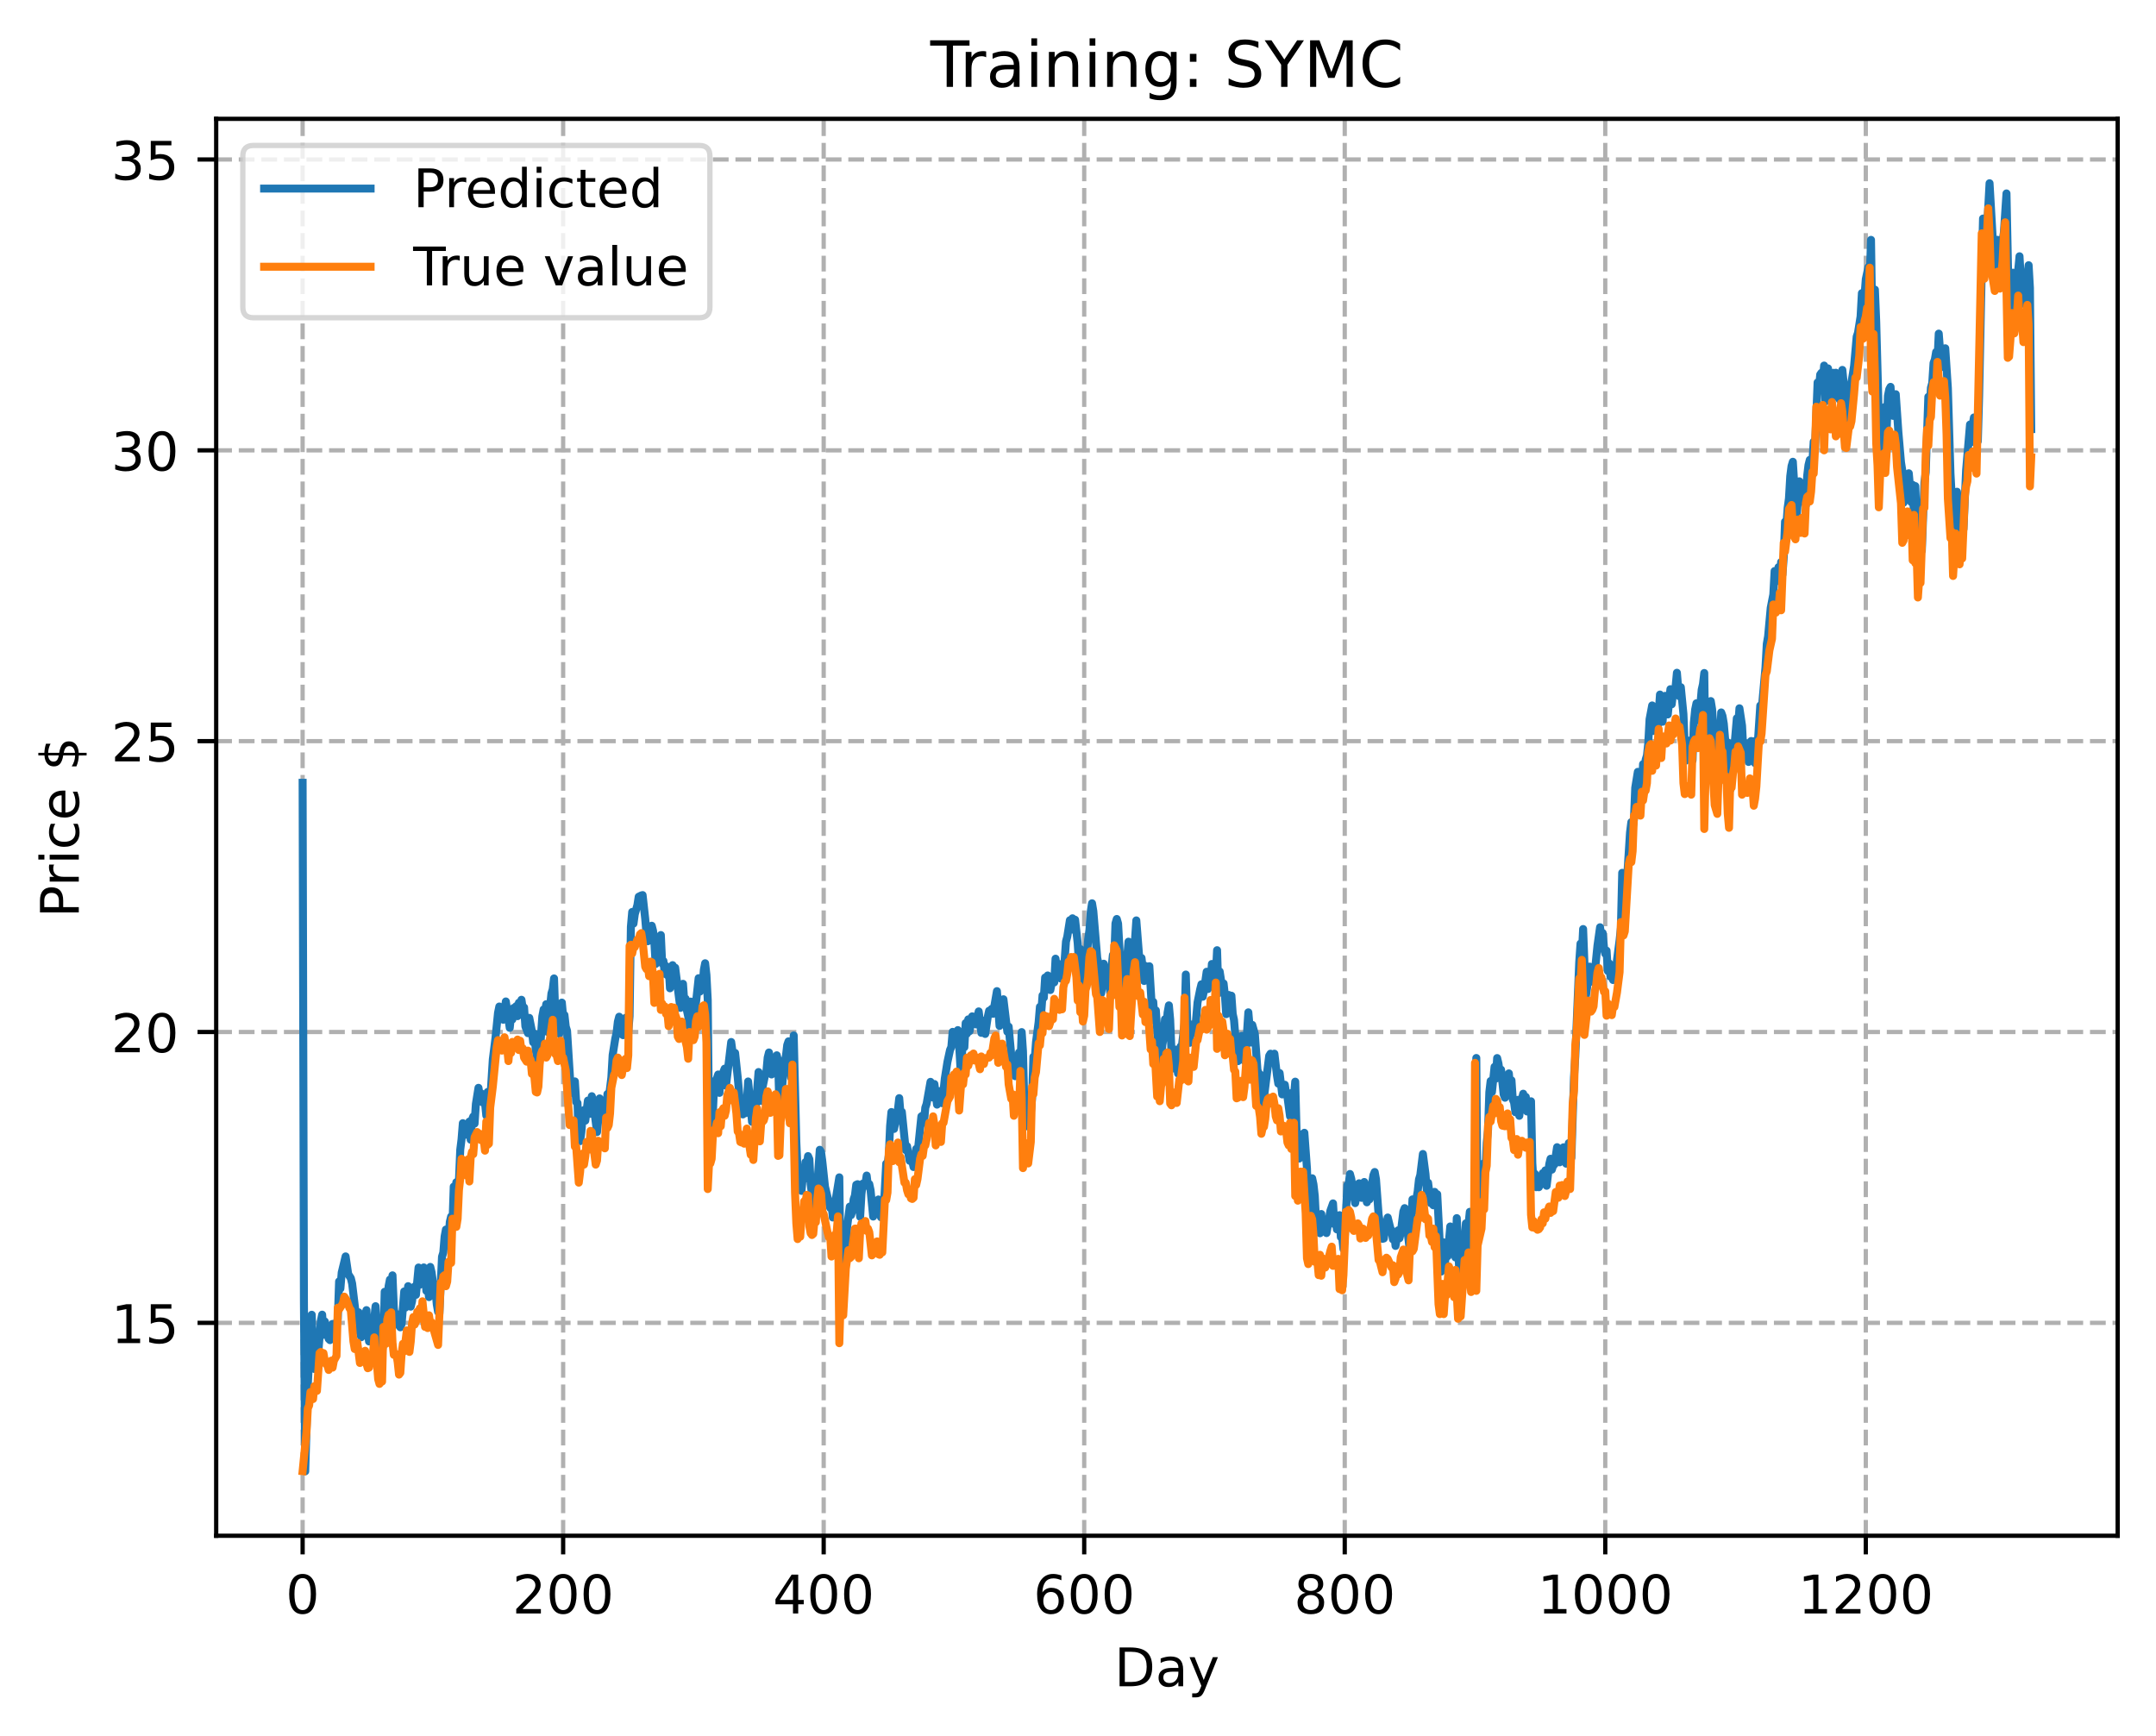 <?xml version="1.0" encoding="utf-8" standalone="no"?>
<!DOCTYPE svg PUBLIC "-//W3C//DTD SVG 1.1//EN"
  "http://www.w3.org/Graphics/SVG/1.1/DTD/svg11.dtd">
<!-- Created with matplotlib (https://matplotlib.org/) -->
<svg height="325.986pt" version="1.1" viewBox="0 0 404.923 325.986" width="404.923pt" xmlns="http://www.w3.org/2000/svg" xmlns:xlink="http://www.w3.org/1999/xlink">
 <defs>
  <style type="text/css">
*{stroke-linecap:butt;stroke-linejoin:round;}
  </style>
 </defs>
 <g id="figure_1">
  <g id="patch_1">
   <path d="M 0 325.986 
L 404.923 325.986 
L 404.923 0 
L 0 0 
z
" style="fill:#ffffff;"/>
  </g>
  <g id="axes_1">
   <g id="patch_2">
    <path d="M 40.603 288.43 
L 397.723 288.43 
L 397.723 22.318 
L 40.603 22.318 
z
" style="fill:#ffffff;"/>
   </g>
   <g id="matplotlib.axis_1">
    <g id="xtick_1">
     <g id="line2d_1">
      <path clip-path="url(#p8b9835bab4)" d="M 56.836 288.43 
L 56.836 22.318 
" style="fill:none;stroke:#b0b0b0;stroke-dasharray:2.96,1.28;stroke-dashoffset:0;stroke-width:0.8;"/>
     </g>
     <g id="line2d_2">
      <defs>
       <path d="M 0 0 
L 0 3.5 
" id="m83113675ec" style="stroke:#000000;stroke-width:0.8;"/>
      </defs>
      <g>
       <use style="stroke:#000000;stroke-width:0.8;" x="56.836" xlink:href="#m83113675ec" y="288.43"/>
      </g>
     </g>
     <g id="text_1">
      <!-- 0 -->
      <defs>
       <path d="M 31.781 66.406 
Q 24.172 66.406 20.328 58.906 
Q 16.5 51.422 16.5 36.375 
Q 16.5 21.391 20.328 13.891 
Q 24.172 6.391 31.781 6.391 
Q 39.453 6.391 43.281 13.891 
Q 47.125 21.391 47.125 36.375 
Q 47.125 51.422 43.281 58.906 
Q 39.453 66.406 31.781 66.406 
z
M 31.781 74.219 
Q 44.047 74.219 50.516 64.516 
Q 56.984 54.828 56.984 36.375 
Q 56.984 17.969 50.516 8.266 
Q 44.047 -1.422 31.781 -1.422 
Q 19.531 -1.422 13.062 8.266 
Q 6.594 17.969 6.594 36.375 
Q 6.594 54.828 13.062 64.516 
Q 19.531 74.219 31.781 74.219 
z
" id="DejaVuSans-48"/>
      </defs>
      <g transform="translate(53.655 303.029)scale(0.1 -0.1)">
       <use xlink:href="#DejaVuSans-48"/>
      </g>
     </g>
    </g>
    <g id="xtick_2">
     <g id="line2d_3">
      <path clip-path="url(#p8b9835bab4)" d="M 105.766 288.43 
L 105.766 22.318 
" style="fill:none;stroke:#b0b0b0;stroke-dasharray:2.96,1.28;stroke-dashoffset:0;stroke-width:0.8;"/>
     </g>
     <g id="line2d_4">
      <g>
       <use style="stroke:#000000;stroke-width:0.8;" x="105.766" xlink:href="#m83113675ec" y="288.43"/>
      </g>
     </g>
     <g id="text_2">
      <!-- 200 -->
      <defs>
       <path d="M 19.188 8.297 
L 53.609 8.297 
L 53.609 0 
L 7.328 0 
L 7.328 8.297 
Q 12.938 14.109 22.625 23.891 
Q 32.328 33.688 34.812 36.531 
Q 39.547 41.844 41.422 45.531 
Q 43.312 49.219 43.312 52.781 
Q 43.312 58.594 39.234 62.25 
Q 35.156 65.922 28.609 65.922 
Q 23.969 65.922 18.812 64.312 
Q 13.672 62.703 7.812 59.422 
L 7.812 69.391 
Q 13.766 71.781 18.938 73 
Q 24.125 74.219 28.422 74.219 
Q 39.75 74.219 46.484 68.547 
Q 53.219 62.891 53.219 53.422 
Q 53.219 48.922 51.531 44.891 
Q 49.859 40.875 45.406 35.406 
Q 44.188 33.984 37.641 27.219 
Q 31.109 20.453 19.188 8.297 
z
" id="DejaVuSans-50"/>
      </defs>
      <g transform="translate(96.223 303.029)scale(0.1 -0.1)">
       <use xlink:href="#DejaVuSans-50"/>
       <use x="63.623" xlink:href="#DejaVuSans-48"/>
       <use x="127.246" xlink:href="#DejaVuSans-48"/>
      </g>
     </g>
    </g>
    <g id="xtick_3">
     <g id="line2d_5">
      <path clip-path="url(#p8b9835bab4)" d="M 154.697 288.43 
L 154.697 22.318 
" style="fill:none;stroke:#b0b0b0;stroke-dasharray:2.96,1.28;stroke-dashoffset:0;stroke-width:0.8;"/>
     </g>
     <g id="line2d_6">
      <g>
       <use style="stroke:#000000;stroke-width:0.8;" x="154.697" xlink:href="#m83113675ec" y="288.43"/>
      </g>
     </g>
     <g id="text_3">
      <!-- 400 -->
      <defs>
       <path d="M 37.797 64.312 
L 12.891 25.391 
L 37.797 25.391 
z
M 35.203 72.906 
L 47.609 72.906 
L 47.609 25.391 
L 58.016 25.391 
L 58.016 17.188 
L 47.609 17.188 
L 47.609 0 
L 37.797 0 
L 37.797 17.188 
L 4.891 17.188 
L 4.891 26.703 
z
" id="DejaVuSans-52"/>
      </defs>
      <g transform="translate(145.153 303.029)scale(0.1 -0.1)">
       <use xlink:href="#DejaVuSans-52"/>
       <use x="63.623" xlink:href="#DejaVuSans-48"/>
       <use x="127.246" xlink:href="#DejaVuSans-48"/>
      </g>
     </g>
    </g>
    <g id="xtick_4">
     <g id="line2d_7">
      <path clip-path="url(#p8b9835bab4)" d="M 203.628 288.43 
L 203.628 22.318 
" style="fill:none;stroke:#b0b0b0;stroke-dasharray:2.96,1.28;stroke-dashoffset:0;stroke-width:0.8;"/>
     </g>
     <g id="line2d_8">
      <g>
       <use style="stroke:#000000;stroke-width:0.8;" x="203.628" xlink:href="#m83113675ec" y="288.43"/>
      </g>
     </g>
     <g id="text_4">
      <!-- 600 -->
      <defs>
       <path d="M 33.016 40.375 
Q 26.375 40.375 22.484 35.828 
Q 18.609 31.297 18.609 23.391 
Q 18.609 15.531 22.484 10.953 
Q 26.375 6.391 33.016 6.391 
Q 39.656 6.391 43.531 10.953 
Q 47.406 15.531 47.406 23.391 
Q 47.406 31.297 43.531 35.828 
Q 39.656 40.375 33.016 40.375 
z
M 52.594 71.297 
L 52.594 62.312 
Q 48.875 64.062 45.094 64.984 
Q 41.312 65.922 37.594 65.922 
Q 27.828 65.922 22.672 59.328 
Q 17.531 52.734 16.797 39.406 
Q 19.672 43.656 24.016 45.922 
Q 28.375 48.188 33.594 48.188 
Q 44.578 48.188 50.953 41.516 
Q 57.328 34.859 57.328 23.391 
Q 57.328 12.156 50.688 5.359 
Q 44.047 -1.422 33.016 -1.422 
Q 20.359 -1.422 13.672 8.266 
Q 6.984 17.969 6.984 36.375 
Q 6.984 53.656 15.188 63.938 
Q 23.391 74.219 37.203 74.219 
Q 40.922 74.219 44.703 73.484 
Q 48.484 72.75 52.594 71.297 
z
" id="DejaVuSans-54"/>
      </defs>
      <g transform="translate(194.084 303.029)scale(0.1 -0.1)">
       <use xlink:href="#DejaVuSans-54"/>
       <use x="63.623" xlink:href="#DejaVuSans-48"/>
       <use x="127.246" xlink:href="#DejaVuSans-48"/>
      </g>
     </g>
    </g>
    <g id="xtick_5">
     <g id="line2d_9">
      <path clip-path="url(#p8b9835bab4)" d="M 252.558 288.43 
L 252.558 22.318 
" style="fill:none;stroke:#b0b0b0;stroke-dasharray:2.96,1.28;stroke-dashoffset:0;stroke-width:0.8;"/>
     </g>
     <g id="line2d_10">
      <g>
       <use style="stroke:#000000;stroke-width:0.8;" x="252.558" xlink:href="#m83113675ec" y="288.43"/>
      </g>
     </g>
     <g id="text_5">
      <!-- 800 -->
      <defs>
       <path d="M 31.781 34.625 
Q 24.75 34.625 20.719 30.859 
Q 16.703 27.094 16.703 20.516 
Q 16.703 13.922 20.719 10.156 
Q 24.75 6.391 31.781 6.391 
Q 38.812 6.391 42.859 10.172 
Q 46.922 13.969 46.922 20.516 
Q 46.922 27.094 42.891 30.859 
Q 38.875 34.625 31.781 34.625 
z
M 21.922 38.812 
Q 15.578 40.375 12.031 44.719 
Q 8.5 49.078 8.5 55.328 
Q 8.5 64.062 14.719 69.141 
Q 20.953 74.219 31.781 74.219 
Q 42.672 74.219 48.875 69.141 
Q 55.078 64.062 55.078 55.328 
Q 55.078 49.078 51.531 44.719 
Q 48 40.375 41.703 38.812 
Q 48.828 37.156 52.797 32.312 
Q 56.781 27.484 56.781 20.516 
Q 56.781 9.906 50.312 4.234 
Q 43.844 -1.422 31.781 -1.422 
Q 19.734 -1.422 13.25 4.234 
Q 6.781 9.906 6.781 20.516 
Q 6.781 27.484 10.781 32.312 
Q 14.797 37.156 21.922 38.812 
z
M 18.312 54.391 
Q 18.312 48.734 21.844 45.562 
Q 25.391 42.391 31.781 42.391 
Q 38.141 42.391 41.719 45.562 
Q 45.312 48.734 45.312 54.391 
Q 45.312 60.062 41.719 63.234 
Q 38.141 66.406 31.781 66.406 
Q 25.391 66.406 21.844 63.234 
Q 18.312 60.062 18.312 54.391 
z
" id="DejaVuSans-56"/>
      </defs>
      <g transform="translate(243.015 303.029)scale(0.1 -0.1)">
       <use xlink:href="#DejaVuSans-56"/>
       <use x="63.623" xlink:href="#DejaVuSans-48"/>
       <use x="127.246" xlink:href="#DejaVuSans-48"/>
      </g>
     </g>
    </g>
    <g id="xtick_6">
     <g id="line2d_11">
      <path clip-path="url(#p8b9835bab4)" d="M 301.489 288.43 
L 301.489 22.318 
" style="fill:none;stroke:#b0b0b0;stroke-dasharray:2.96,1.28;stroke-dashoffset:0;stroke-width:0.8;"/>
     </g>
     <g id="line2d_12">
      <g>
       <use style="stroke:#000000;stroke-width:0.8;" x="301.489" xlink:href="#m83113675ec" y="288.43"/>
      </g>
     </g>
     <g id="text_6">
      <!-- 1000 -->
      <defs>
       <path d="M 12.406 8.297 
L 28.516 8.297 
L 28.516 63.922 
L 10.984 60.406 
L 10.984 69.391 
L 28.422 72.906 
L 38.281 72.906 
L 38.281 8.297 
L 54.391 8.297 
L 54.391 0 
L 12.406 0 
z
" id="DejaVuSans-49"/>
      </defs>
      <g transform="translate(288.764 303.029)scale(0.1 -0.1)">
       <use xlink:href="#DejaVuSans-49"/>
       <use x="63.623" xlink:href="#DejaVuSans-48"/>
       <use x="127.246" xlink:href="#DejaVuSans-48"/>
       <use x="190.869" xlink:href="#DejaVuSans-48"/>
      </g>
     </g>
    </g>
    <g id="xtick_7">
     <g id="line2d_13">
      <path clip-path="url(#p8b9835bab4)" d="M 350.419 288.43 
L 350.419 22.318 
" style="fill:none;stroke:#b0b0b0;stroke-dasharray:2.96,1.28;stroke-dashoffset:0;stroke-width:0.8;"/>
     </g>
     <g id="line2d_14">
      <g>
       <use style="stroke:#000000;stroke-width:0.8;" x="350.419" xlink:href="#m83113675ec" y="288.43"/>
      </g>
     </g>
     <g id="text_7">
      <!-- 1200 -->
      <g transform="translate(337.694 303.029)scale(0.1 -0.1)">
       <use xlink:href="#DejaVuSans-49"/>
       <use x="63.623" xlink:href="#DejaVuSans-50"/>
       <use x="127.246" xlink:href="#DejaVuSans-48"/>
       <use x="190.869" xlink:href="#DejaVuSans-48"/>
      </g>
     </g>
    </g>
    <g id="text_8">
     <!-- Day -->
     <defs>
      <path d="M 19.672 64.797 
L 19.672 8.109 
L 31.594 8.109 
Q 46.688 8.109 53.688 14.938 
Q 60.688 21.781 60.688 36.531 
Q 60.688 51.172 53.688 57.984 
Q 46.688 64.797 31.594 64.797 
z
M 9.812 72.906 
L 30.078 72.906 
Q 51.266 72.906 61.172 64.094 
Q 71.094 55.281 71.094 36.531 
Q 71.094 17.672 61.125 8.828 
Q 51.172 0 30.078 0 
L 9.812 0 
z
" id="DejaVuSans-68"/>
      <path d="M 34.281 27.484 
Q 23.391 27.484 19.188 25 
Q 14.984 22.516 14.984 16.5 
Q 14.984 11.719 18.141 8.906 
Q 21.297 6.109 26.703 6.109 
Q 34.188 6.109 38.703 11.406 
Q 43.219 16.703 43.219 25.484 
L 43.219 27.484 
z
M 52.203 31.203 
L 52.203 0 
L 43.219 0 
L 43.219 8.297 
Q 40.141 3.328 35.547 0.953 
Q 30.953 -1.422 24.312 -1.422 
Q 15.922 -1.422 10.953 3.297 
Q 6 8.016 6 15.922 
Q 6 25.141 12.172 29.828 
Q 18.359 34.516 30.609 34.516 
L 43.219 34.516 
L 43.219 35.406 
Q 43.219 41.609 39.141 45 
Q 35.062 48.391 27.688 48.391 
Q 23 48.391 18.547 47.266 
Q 14.109 46.141 10.016 43.891 
L 10.016 52.203 
Q 14.938 54.109 19.578 55.047 
Q 24.219 56 28.609 56 
Q 40.484 56 46.344 49.844 
Q 52.203 43.703 52.203 31.203 
z
" id="DejaVuSans-97"/>
      <path d="M 32.172 -5.078 
Q 28.375 -14.844 24.75 -17.812 
Q 21.141 -20.797 15.094 -20.797 
L 7.906 -20.797 
L 7.906 -13.281 
L 13.188 -13.281 
Q 16.891 -13.281 18.938 -11.516 
Q 21 -9.766 23.484 -3.219 
L 25.094 0.875 
L 2.984 54.688 
L 12.5 54.688 
L 29.594 11.922 
L 46.688 54.688 
L 56.203 54.688 
z
" id="DejaVuSans-121"/>
     </defs>
     <g transform="translate(209.29 316.707)scale(0.1 -0.1)">
      <use xlink:href="#DejaVuSans-68"/>
      <use x="77.002" xlink:href="#DejaVuSans-97"/>
      <use x="138.281" xlink:href="#DejaVuSans-121"/>
     </g>
    </g>
   </g>
   <g id="matplotlib.axis_2">
    <g id="ytick_1">
     <g id="line2d_15">
      <path clip-path="url(#p8b9835bab4)" d="M 40.603 248.447 
L 397.723 248.447 
" style="fill:none;stroke:#b0b0b0;stroke-dasharray:2.96,1.28;stroke-dashoffset:0;stroke-width:0.8;"/>
     </g>
     <g id="line2d_16">
      <defs>
       <path d="M 0 0 
L -3.5 0 
" id="m607c1146a1" style="stroke:#000000;stroke-width:0.8;"/>
      </defs>
      <g>
       <use style="stroke:#000000;stroke-width:0.8;" x="40.603" xlink:href="#m607c1146a1" y="248.447"/>
      </g>
     </g>
     <g id="text_9">
      <!-- 15 -->
      <defs>
       <path d="M 10.797 72.906 
L 49.516 72.906 
L 49.516 64.594 
L 19.828 64.594 
L 19.828 46.734 
Q 21.969 47.469 24.109 47.828 
Q 26.266 48.188 28.422 48.188 
Q 40.625 48.188 47.75 41.5 
Q 54.891 34.812 54.891 23.391 
Q 54.891 11.625 47.562 5.094 
Q 40.234 -1.422 26.906 -1.422 
Q 22.312 -1.422 17.547 -0.641 
Q 12.797 0.141 7.719 1.703 
L 7.719 11.625 
Q 12.109 9.234 16.797 8.062 
Q 21.484 6.891 26.703 6.891 
Q 35.156 6.891 40.078 11.328 
Q 45.016 15.766 45.016 23.391 
Q 45.016 31 40.078 35.438 
Q 35.156 39.891 26.703 39.891 
Q 22.75 39.891 18.812 39.016 
Q 14.891 38.141 10.797 36.281 
z
" id="DejaVuSans-53"/>
      </defs>
      <g transform="translate(20.878 252.247)scale(0.1 -0.1)">
       <use xlink:href="#DejaVuSans-49"/>
       <use x="63.623" xlink:href="#DejaVuSans-53"/>
      </g>
     </g>
    </g>
    <g id="ytick_2">
     <g id="line2d_17">
      <path clip-path="url(#p8b9835bab4)" d="M 40.603 193.824 
L 397.723 193.824 
" style="fill:none;stroke:#b0b0b0;stroke-dasharray:2.96,1.28;stroke-dashoffset:0;stroke-width:0.8;"/>
     </g>
     <g id="line2d_18">
      <g>
       <use style="stroke:#000000;stroke-width:0.8;" x="40.603" xlink:href="#m607c1146a1" y="193.824"/>
      </g>
     </g>
     <g id="text_10">
      <!-- 20 -->
      <g transform="translate(20.878 197.624)scale(0.1 -0.1)">
       <use xlink:href="#DejaVuSans-50"/>
       <use x="63.623" xlink:href="#DejaVuSans-48"/>
      </g>
     </g>
    </g>
    <g id="ytick_3">
     <g id="line2d_19">
      <path clip-path="url(#p8b9835bab4)" d="M 40.603 139.201 
L 397.723 139.201 
" style="fill:none;stroke:#b0b0b0;stroke-dasharray:2.96,1.28;stroke-dashoffset:0;stroke-width:0.8;"/>
     </g>
     <g id="line2d_20">
      <g>
       <use style="stroke:#000000;stroke-width:0.8;" x="40.603" xlink:href="#m607c1146a1" y="139.201"/>
      </g>
     </g>
     <g id="text_11">
      <!-- 25 -->
      <g transform="translate(20.878 143)scale(0.1 -0.1)">
       <use xlink:href="#DejaVuSans-50"/>
       <use x="63.623" xlink:href="#DejaVuSans-53"/>
      </g>
     </g>
    </g>
    <g id="ytick_4">
     <g id="line2d_21">
      <path clip-path="url(#p8b9835bab4)" d="M 40.603 84.578 
L 397.723 84.578 
" style="fill:none;stroke:#b0b0b0;stroke-dasharray:2.96,1.28;stroke-dashoffset:0;stroke-width:0.8;"/>
     </g>
     <g id="line2d_22">
      <g>
       <use style="stroke:#000000;stroke-width:0.8;" x="40.603" xlink:href="#m607c1146a1" y="84.578"/>
      </g>
     </g>
     <g id="text_12">
      <!-- 30 -->
      <defs>
       <path d="M 40.578 39.312 
Q 47.656 37.797 51.625 33 
Q 55.609 28.219 55.609 21.188 
Q 55.609 10.406 48.188 4.484 
Q 40.766 -1.422 27.094 -1.422 
Q 22.516 -1.422 17.656 -0.516 
Q 12.797 0.391 7.625 2.203 
L 7.625 11.719 
Q 11.719 9.328 16.594 8.109 
Q 21.484 6.891 26.812 6.891 
Q 36.078 6.891 40.938 10.547 
Q 45.797 14.203 45.797 21.188 
Q 45.797 27.641 41.281 31.266 
Q 36.766 34.906 28.719 34.906 
L 20.219 34.906 
L 20.219 43.016 
L 29.109 43.016 
Q 36.375 43.016 40.234 45.922 
Q 44.094 48.828 44.094 54.297 
Q 44.094 59.906 40.109 62.906 
Q 36.141 65.922 28.719 65.922 
Q 24.656 65.922 20.016 65.031 
Q 15.375 64.156 9.812 62.312 
L 9.812 71.094 
Q 15.438 72.656 20.344 73.438 
Q 25.25 74.219 29.594 74.219 
Q 40.828 74.219 47.359 69.109 
Q 53.906 64.016 53.906 55.328 
Q 53.906 49.266 50.438 45.094 
Q 46.969 40.922 40.578 39.312 
z
" id="DejaVuSans-51"/>
      </defs>
      <g transform="translate(20.878 88.377)scale(0.1 -0.1)">
       <use xlink:href="#DejaVuSans-51"/>
       <use x="63.623" xlink:href="#DejaVuSans-48"/>
      </g>
     </g>
    </g>
    <g id="ytick_5">
     <g id="line2d_23">
      <path clip-path="url(#p8b9835bab4)" d="M 40.603 29.955 
L 397.723 29.955 
" style="fill:none;stroke:#b0b0b0;stroke-dasharray:2.96,1.28;stroke-dashoffset:0;stroke-width:0.8;"/>
     </g>
     <g id="line2d_24">
      <g>
       <use style="stroke:#000000;stroke-width:0.8;" x="40.603" xlink:href="#m607c1146a1" y="29.955"/>
      </g>
     </g>
     <g id="text_13">
      <!-- 35 -->
      <g transform="translate(20.878 33.754)scale(0.1 -0.1)">
       <use xlink:href="#DejaVuSans-51"/>
       <use x="63.623" xlink:href="#DejaVuSans-53"/>
      </g>
     </g>
    </g>
    <g id="text_14">
     <!-- Price $ -->
     <defs>
      <path d="M 19.672 64.797 
L 19.672 37.406 
L 32.078 37.406 
Q 38.969 37.406 42.719 40.969 
Q 46.484 44.531 46.484 51.125 
Q 46.484 57.672 42.719 61.234 
Q 38.969 64.797 32.078 64.797 
z
M 9.812 72.906 
L 32.078 72.906 
Q 44.344 72.906 50.609 67.359 
Q 56.891 61.812 56.891 51.125 
Q 56.891 40.328 50.609 34.812 
Q 44.344 29.297 32.078 29.297 
L 19.672 29.297 
L 19.672 0 
L 9.812 0 
z
" id="DejaVuSans-80"/>
      <path d="M 41.109 46.297 
Q 39.594 47.172 37.812 47.578 
Q 36.031 48 33.891 48 
Q 26.266 48 22.188 43.047 
Q 18.109 38.094 18.109 28.812 
L 18.109 0 
L 9.078 0 
L 9.078 54.688 
L 18.109 54.688 
L 18.109 46.188 
Q 20.953 51.172 25.484 53.578 
Q 30.031 56 36.531 56 
Q 37.453 56 38.578 55.875 
Q 39.703 55.766 41.062 55.516 
z
" id="DejaVuSans-114"/>
      <path d="M 9.422 54.688 
L 18.406 54.688 
L 18.406 0 
L 9.422 0 
z
M 9.422 75.984 
L 18.406 75.984 
L 18.406 64.594 
L 9.422 64.594 
z
" id="DejaVuSans-105"/>
      <path d="M 48.781 52.594 
L 48.781 44.188 
Q 44.969 46.297 41.141 47.344 
Q 37.312 48.391 33.406 48.391 
Q 24.656 48.391 19.812 42.844 
Q 14.984 37.312 14.984 27.297 
Q 14.984 17.281 19.812 11.734 
Q 24.656 6.203 33.406 6.203 
Q 37.312 6.203 41.141 7.25 
Q 44.969 8.297 48.781 10.406 
L 48.781 2.094 
Q 45.016 0.344 40.984 -0.531 
Q 36.969 -1.422 32.422 -1.422 
Q 20.062 -1.422 12.781 6.344 
Q 5.516 14.109 5.516 27.297 
Q 5.516 40.672 12.859 48.328 
Q 20.219 56 33.016 56 
Q 37.156 56 41.109 55.141 
Q 45.062 54.297 48.781 52.594 
z
" id="DejaVuSans-99"/>
      <path d="M 56.203 29.594 
L 56.203 25.203 
L 14.891 25.203 
Q 15.484 15.922 20.484 11.062 
Q 25.484 6.203 34.422 6.203 
Q 39.594 6.203 44.453 7.469 
Q 49.312 8.734 54.109 11.281 
L 54.109 2.781 
Q 49.266 0.734 44.188 -0.344 
Q 39.109 -1.422 33.891 -1.422 
Q 20.797 -1.422 13.156 6.188 
Q 5.516 13.812 5.516 26.812 
Q 5.516 40.234 12.766 48.109 
Q 20.016 56 32.328 56 
Q 43.359 56 49.781 48.891 
Q 56.203 41.797 56.203 29.594 
z
M 47.219 32.234 
Q 47.125 39.594 43.094 43.984 
Q 39.062 48.391 32.422 48.391 
Q 24.906 48.391 20.391 44.141 
Q 15.875 39.891 15.188 32.172 
z
" id="DejaVuSans-101"/>
      <path id="DejaVuSans-32"/>
      <path d="M 33.797 -14.703 
L 28.906 -14.703 
L 28.859 0 
Q 23.734 0.094 18.609 1.188 
Q 13.484 2.297 8.297 4.5 
L 8.297 13.281 
Q 13.281 10.156 18.375 8.562 
Q 23.484 6.984 28.906 6.938 
L 28.906 29.203 
Q 18.109 30.953 13.203 35.156 
Q 8.297 39.359 8.297 46.688 
Q 8.297 54.641 13.625 59.219 
Q 18.953 63.812 28.906 64.5 
L 28.906 75.984 
L 33.797 75.984 
L 33.797 64.656 
Q 38.328 64.453 42.578 63.688 
Q 46.828 62.938 50.875 61.625 
L 50.875 53.078 
Q 46.828 55.125 42.547 56.25 
Q 38.281 57.375 33.797 57.562 
L 33.797 36.719 
Q 44.875 35.016 50.094 30.609 
Q 55.328 26.219 55.328 18.609 
Q 55.328 10.359 49.781 5.594 
Q 44.234 0.828 33.797 0.094 
z
M 28.906 37.594 
L 28.906 57.625 
Q 23.25 56.984 20.266 54.391 
Q 17.281 51.812 17.281 47.516 
Q 17.281 43.312 20.031 40.969 
Q 22.797 38.625 28.906 37.594 
z
M 33.797 28.219 
L 33.797 7.078 
Q 39.984 7.906 43.141 10.594 
Q 46.297 13.281 46.297 17.672 
Q 46.297 21.969 43.281 24.5 
Q 40.281 27.047 33.797 28.219 
z
" id="DejaVuSans-36"/>
     </defs>
     <g transform="translate(14.798 172.342)rotate(-90)scale(0.1 -0.1)">
      <use xlink:href="#DejaVuSans-80"/>
      <use x="58.553" xlink:href="#DejaVuSans-114"/>
      <use x="99.666" xlink:href="#DejaVuSans-105"/>
      <use x="127.449" xlink:href="#DejaVuSans-99"/>
      <use x="182.43" xlink:href="#DejaVuSans-101"/>
      <use x="243.953" xlink:href="#DejaVuSans-32"/>
      <use x="275.74" xlink:href="#DejaVuSans-36"/>
     </g>
    </g>
   </g>
   <g id="line2d_25">
    <path clip-path="url(#p8b9835bab4)" d="M 56.836 147.021 
L 57.081 244.355 
L 57.325 276.334 
L 57.814 260.113 
L 58.304 249.343 
L 58.548 246.927 
L 58.793 254.299 
L 59.038 257.11 
L 59.282 253.219 
L 59.772 254.105 
L 60.261 248.067 
L 60.506 246.91 
L 60.75 250.695 
L 60.995 248.176 
L 61.729 251.453 
L 61.974 251.692 
L 62.463 248.654 
L 62.708 251.216 
L 62.952 249.427 
L 63.441 247.754 
L 63.686 240.669 
L 63.931 242.011 
L 64.175 239.003 
L 64.909 235.967 
L 65.399 239.31 
L 65.888 240.06 
L 66.133 241.062 
L 66.867 247.197 
L 67.111 247.029 
L 67.356 246.471 
L 67.601 250.233 
L 67.845 251.151 
L 68.09 247.697 
L 68.335 247.824 
L 68.824 246.058 
L 69.069 250.141 
L 69.313 251.943 
L 69.802 247.915 
L 70.047 250.006 
L 70.536 245.319 
L 70.781 249.073 
L 71.026 250.462 
L 71.515 254.641 
L 71.76 253.926 
L 72.004 252.213 
L 72.249 242.611 
L 72.494 247.13 
L 72.738 245.936 
L 72.983 241.59 
L 73.228 240.328 
L 73.472 242.631 
L 73.717 239.525 
L 73.962 245.525 
L 74.206 248.04 
L 74.451 246.766 
L 74.696 248.648 
L 75.185 249.283 
L 75.429 248.638 
L 75.919 242.548 
L 76.163 245.574 
L 76.653 241.557 
L 77.142 245.406 
L 77.387 244.388 
L 77.631 242.451 
L 77.876 241.628 
L 78.121 243.188 
L 78.61 238.057 
L 78.855 241.285 
L 79.099 238.892 
L 79.344 239.276 
L 79.589 238.04 
L 79.833 238.935 
L 80.078 242.451 
L 80.323 241.414 
L 80.567 243.614 
L 80.812 237.943 
L 81.056 238.957 
L 81.301 240.74 
L 81.546 241.252 
L 81.79 242.392 
L 82.035 244.995 
L 82.28 246.378 
L 82.524 246.731 
L 83.014 236.03 
L 83.258 235.249 
L 83.503 232.222 
L 83.748 230.929 
L 83.992 233.42 
L 84.237 232.492 
L 84.482 229.475 
L 84.726 228.481 
L 84.971 230.13 
L 85.216 222.862 
L 85.46 223.923 
L 85.705 222.041 
L 85.95 223.662 
L 86.194 221.705 
L 86.439 215.947 
L 86.684 213.982 
L 86.928 210.946 
L 87.173 213.194 
L 87.662 211.199 
L 87.907 213.185 
L 88.151 210.646 
L 88.396 214.053 
L 88.641 210.312 
L 88.885 209.698 
L 89.13 211.026 
L 89.375 207.347 
L 89.864 204.307 
L 90.109 206.012 
L 90.353 205.34 
L 90.598 207.021 
L 90.843 206.004 
L 91.087 207.09 
L 91.332 209.514 
L 91.577 205.091 
L 91.821 207.562 
L 92.066 206.759 
L 92.555 198.971 
L 93.044 195.065 
L 93.534 190.219 
L 93.778 189.038 
L 94.023 191.003 
L 94.512 191.521 
L 95.002 188.087 
L 95.736 193.047 
L 95.98 190.681 
L 96.225 191.476 
L 96.47 189.308 
L 96.714 190.676 
L 96.959 188.961 
L 97.204 190.847 
L 97.448 188.334 
L 97.693 190.05 
L 97.938 187.771 
L 98.182 189.439 
L 98.427 189.207 
L 98.672 192.78 
L 99.161 194.048 
L 99.405 191.167 
L 99.895 193.642 
L 100.139 195.766 
L 100.384 194.141 
L 100.629 197.297 
L 101.118 199.917 
L 101.363 198.086 
L 101.852 190.877 
L 102.097 189.584 
L 102.341 190.486 
L 102.586 188.602 
L 102.831 193.809 
L 103.565 186.591 
L 103.809 185.791 
L 104.054 183.761 
L 104.299 191.02 
L 104.543 192.12 
L 104.788 192.575 
L 105.032 194.143 
L 105.522 188.3 
L 105.766 190.96 
L 106.011 190.629 
L 106.256 192.822 
L 106.5 193.596 
L 107.234 205.273 
L 107.479 203.954 
L 107.724 205.12 
L 107.968 203.101 
L 108.213 206.967 
L 108.458 207.157 
L 108.702 213.512 
L 108.947 214.323 
L 109.192 212.591 
L 109.436 209.461 
L 109.681 208.489 
L 109.926 210.475 
L 110.415 206.697 
L 110.904 209.176 
L 111.149 205.882 
L 111.393 206.838 
L 112.127 212.618 
L 112.372 210.217 
L 112.617 206.294 
L 113.351 208.859 
L 113.84 210.564 
L 114.085 205.465 
L 114.329 206.334 
L 114.819 202.385 
L 115.063 198.152 
L 115.553 195.075 
L 115.797 194.005 
L 116.042 191.884 
L 116.287 190.953 
L 116.531 194.118 
L 116.776 193.251 
L 117.02 194.42 
L 117.265 192.12 
L 117.51 191.153 
L 117.754 191.246 
L 117.999 193.793 
L 118.244 190.857 
L 118.488 174.066 
L 118.733 171.276 
L 118.978 173.466 
L 119.222 171.694 
L 119.712 169.983 
L 119.956 168.418 
L 120.446 168.176 
L 120.69 168.109 
L 121.18 172.553 
L 121.424 175.434 
L 121.669 176.775 
L 121.914 174.748 
L 122.158 176.603 
L 122.403 173.865 
L 122.648 174.809 
L 122.892 176.906 
L 123.137 181.047 
L 123.381 179.474 
L 123.626 176.775 
L 123.871 179.536 
L 124.115 175.614 
L 124.36 180.946 
L 124.605 180.487 
L 124.849 182.901 
L 125.094 181.437 
L 125.339 183.161 
L 125.583 181.742 
L 125.828 185.612 
L 126.073 183.983 
L 126.317 181.268 
L 126.562 183.107 
L 126.807 181.746 
L 127.541 187.496 
L 127.785 189.293 
L 128.275 184.775 
L 128.519 188.183 
L 128.764 187.568 
L 129.008 189.756 
L 129.253 190.884 
L 129.498 192.848 
L 129.742 188.111 
L 129.987 188.754 
L 130.232 189.815 
L 130.476 190.044 
L 130.721 188.24 
L 131.21 183.714 
L 131.455 186.231 
L 131.7 183.936 
L 131.944 185.268 
L 132.189 182.158 
L 132.434 180.911 
L 132.678 183.11 
L 132.923 187.832 
L 133.168 212.074 
L 133.412 210.289 
L 133.657 210.006 
L 133.902 208.571 
L 134.146 203.319 
L 134.636 202.556 
L 134.88 201.807 
L 135.125 205.257 
L 135.369 201.896 
L 135.614 203.385 
L 135.859 201.306 
L 136.103 200.706 
L 136.348 203.916 
L 137.327 195.702 
L 137.816 199.299 
L 138.061 197.75 
L 138.55 202.327 
L 139.039 207.735 
L 139.284 209.231 
L 139.529 209.3 
L 139.773 208.196 
L 140.018 209.064 
L 140.263 207.154 
L 140.507 203.115 
L 141.241 210.699 
L 141.486 209.151 
L 141.73 210.706 
L 142.464 201.341 
L 142.954 206.754 
L 143.198 204.287 
L 143.688 201.895 
L 143.932 201.333 
L 144.177 198.632 
L 144.422 197.669 
L 144.911 201.801 
L 145.156 200.996 
L 145.4 199.004 
L 145.645 200.411 
L 145.89 198.197 
L 146.134 199.293 
L 146.379 207.506 
L 146.624 207.796 
L 147.113 201.319 
L 147.357 199.24 
L 147.602 198.403 
L 147.847 196.283 
L 148.091 195.576 
L 148.581 202.4 
L 148.825 199.62 
L 149.07 194.474 
L 149.559 214.467 
L 149.804 220.221 
L 150.049 223.207 
L 150.293 222.884 
L 150.538 223.669 
L 150.783 220.862 
L 151.027 221.435 
L 151.272 218.263 
L 151.517 219.168 
L 151.761 217.128 
L 152.006 217.705 
L 152.251 222.347 
L 152.74 226.338 
L 152.984 225.132 
L 153.229 222.322 
L 153.474 223.051 
L 153.963 215.948 
L 154.208 216.364 
L 154.452 218.228 
L 154.942 222.854 
L 155.92 226.868 
L 156.165 225.831 
L 156.41 228.66 
L 157.633 221.121 
L 157.878 240.395 
L 158.122 236.032 
L 158.367 237.032 
L 158.612 239.321 
L 158.856 235.755 
L 159.101 230.438 
L 159.59 226.619 
L 159.835 228.222 
L 160.079 227.445 
L 160.324 225.241 
L 160.569 224.528 
L 160.813 222.516 
L 161.058 222.408 
L 161.547 228.538 
L 161.792 224.254 
L 162.037 222.307 
L 162.281 222.576 
L 162.526 222.416 
L 162.771 220.784 
L 163.015 222.762 
L 163.26 222.384 
L 163.505 223.535 
L 163.994 228.483 
L 164.483 225.59 
L 164.728 226.631 
L 164.972 225.279 
L 165.462 228.617 
L 165.706 227.422 
L 165.951 227.628 
L 166.44 218.539 
L 166.685 218.764 
L 166.93 216.943 
L 167.174 211.444 
L 167.419 208.855 
L 167.664 209.731 
L 167.908 212.027 
L 168.642 208.409 
L 168.887 206.246 
L 169.132 209.277 
L 169.376 208.806 
L 170.11 216.006 
L 170.355 215.267 
L 170.844 218.016 
L 171.089 216.971 
L 171.578 219.189 
L 171.823 218.248 
L 172.067 215.777 
L 172.312 216.799 
L 173.046 209.668 
L 173.291 209.502 
L 173.535 210.87 
L 173.78 208.043 
L 174.025 207.331 
L 174.759 203.184 
L 175.248 206.139 
L 175.493 203.594 
L 175.982 207.464 
L 176.471 204.929 
L 176.716 207.004 
L 176.96 207.196 
L 177.45 202.544 
L 177.939 199.457 
L 178.428 197.198 
L 178.673 196.644 
L 178.918 193.797 
L 179.162 195.743 
L 179.407 193.833 
L 179.652 195.785 
L 179.896 193.466 
L 180.141 196.344 
L 180.386 200.569 
L 180.63 198.553 
L 180.875 195.012 
L 181.12 196.686 
L 181.364 192.146 
L 181.609 194.134 
L 181.854 191.449 
L 182.098 193.666 
L 182.588 190.886 
L 182.832 192.183 
L 183.077 190.93 
L 183.321 192.399 
L 183.811 189.956 
L 184.3 193.986 
L 184.545 191.696 
L 185.034 194.189 
L 185.523 190.939 
L 185.768 189.83 
L 186.013 189.792 
L 186.257 189.478 
L 186.502 190.406 
L 187.236 186.147 
L 187.725 192.684 
L 187.97 191.668 
L 188.459 187.675 
L 189.193 193.774 
L 189.438 192.812 
L 189.927 198.249 
L 190.172 200.397 
L 190.416 198.995 
L 190.661 202.122 
L 191.15 198.904 
L 191.395 197.671 
L 191.64 200.44 
L 191.884 193.842 
L 192.129 197.455 
L 192.374 207.237 
L 192.618 207.994 
L 192.863 205.621 
L 193.352 211.751 
L 193.842 206.303 
L 194.086 198.478 
L 194.331 198.958 
L 194.575 195.701 
L 195.065 191.984 
L 195.309 189.091 
L 195.554 190.201 
L 195.799 186.952 
L 196.043 187.381 
L 196.288 183.593 
L 196.533 185.673 
L 196.777 183.205 
L 197.022 185.238 
L 197.267 185.941 
L 197.756 183.425 
L 198.001 184.507 
L 198.245 180.053 
L 198.49 182.159 
L 198.735 180.988 
L 199.224 183.779 
L 199.469 183.191 
L 199.713 183.674 
L 200.203 176.827 
L 200.447 175.919 
L 200.936 172.827 
L 201.181 174.413 
L 201.426 172.469 
L 201.67 174.641 
L 201.915 172.737 
L 202.404 177.15 
L 202.649 180.93 
L 202.894 178.24 
L 203.138 182.538 
L 203.383 181.054 
L 203.628 185.024 
L 203.872 183.102 
L 204.362 176.497 
L 204.606 174.702 
L 204.851 171.263 
L 205.096 169.649 
L 205.34 171.12 
L 206.074 179.91 
L 206.319 181.054 
L 206.808 186.588 
L 207.053 185.012 
L 207.297 181 
L 207.787 183.684 
L 208.031 181.802 
L 208.521 186.479 
L 208.765 181.711 
L 209.01 179.355 
L 209.255 180.527 
L 209.499 173.431 
L 209.744 172.598 
L 209.989 173.461 
L 210.478 182.146 
L 210.723 180.721 
L 210.967 186.101 
L 211.212 185.101 
L 211.457 181.611 
L 211.701 179.801 
L 211.946 176.86 
L 212.191 184.562 
L 212.435 187.371 
L 213.414 172.864 
L 213.903 179.116 
L 214.148 181.501 
L 214.392 179.921 
L 214.882 184.242 
L 215.126 181.414 
L 215.371 184.016 
L 215.86 181.471 
L 216.35 189.566 
L 216.594 188.155 
L 216.839 191.724 
L 217.084 189.764 
L 217.573 197.079 
L 217.818 196.027 
L 218.062 199.461 
L 218.307 196.231 
L 218.551 194.786 
L 218.796 191.416 
L 219.041 193.394 
L 219.285 190.193 
L 219.53 188.821 
L 219.775 191.541 
L 220.019 197.593 
L 220.264 200.687 
L 220.509 199.794 
L 220.753 197.132 
L 221.243 201.628 
L 221.732 196.538 
L 221.977 196.441 
L 222.466 192.274 
L 222.711 183.032 
L 222.955 191.418 
L 223.2 194.571 
L 223.445 195.857 
L 223.689 192.411 
L 223.934 193.011 
L 224.179 192.838 
L 224.423 194.004 
L 224.912 188.286 
L 225.402 185.837 
L 225.646 184.86 
L 225.891 187.199 
L 226.136 185.961 
L 226.625 182.506 
L 226.87 185.757 
L 227.114 184.843 
L 227.359 184.472 
L 227.604 181.048 
L 227.848 182.464 
L 228.093 185.082 
L 228.338 183.305 
L 228.582 178.46 
L 228.827 186.547 
L 229.072 182.459 
L 229.561 185.663 
L 229.806 184.701 
L 230.05 186.938 
L 230.295 190.473 
L 230.784 186.87 
L 231.029 188.901 
L 231.273 187.003 
L 231.518 190.425 
L 231.763 191.553 
L 232.007 194.506 
L 232.252 195.639 
L 232.497 199.3 
L 232.741 198.841 
L 232.986 195.527 
L 233.231 194.545 
L 233.475 196.244 
L 233.72 199.25 
L 233.965 197.545 
L 234.454 190.13 
L 234.943 195.795 
L 235.188 192.482 
L 235.677 194.215 
L 236.167 200.968 
L 236.411 201.605 
L 236.656 201.8 
L 237.145 207.186 
L 237.39 206.109 
L 238.368 198.294 
L 238.613 197.899 
L 238.858 199.349 
L 239.102 198.326 
L 239.347 197.897 
L 239.836 202.02 
L 240.081 203.524 
L 240.326 201.53 
L 240.815 205.543 
L 241.304 203.727 
L 241.549 205.365 
L 241.794 205.964 
L 242.283 209.647 
L 242.527 205.295 
L 242.772 208.543 
L 243.261 203.148 
L 243.506 212.333 
L 243.751 214.245 
L 243.995 217.598 
L 244.485 213.034 
L 244.729 215.045 
L 244.974 212.75 
L 245.463 219.443 
L 245.708 227.808 
L 245.953 229.15 
L 246.442 221.294 
L 246.687 222.446 
L 246.931 224.599 
L 247.176 229.389 
L 247.421 228.955 
L 247.665 228.138 
L 247.91 231.62 
L 248.155 228.003 
L 248.399 231.292 
L 248.644 228.993 
L 249.133 231.586 
L 249.867 227.382 
L 250.356 226.012 
L 250.601 229.915 
L 250.846 229.123 
L 251.09 230.899 
L 251.58 228.223 
L 251.824 232.336 
L 252.069 232.336 
L 252.314 234.591 
L 252.558 232.455 
L 253.048 222.565 
L 253.292 222.462 
L 253.537 220.49 
L 253.782 221.396 
L 254.515 225.963 
L 255.249 222.238 
L 255.494 223.058 
L 255.739 224.976 
L 255.983 222.9 
L 256.228 221.994 
L 256.717 225.812 
L 256.962 223.918 
L 257.207 225.264 
L 257.941 220.716 
L 258.185 220.116 
L 258.43 221.496 
L 258.919 228.156 
L 259.653 232.671 
L 259.898 232.603 
L 260.143 230.757 
L 260.632 228.663 
L 261.121 230.66 
L 261.366 231.143 
L 261.61 232.769 
L 261.855 231.66 
L 262.1 234.003 
L 262.589 231.074 
L 262.834 232.571 
L 263.078 231.553 
L 263.568 227.525 
L 263.812 226.903 
L 264.791 234.889 
L 265.28 225.26 
L 265.525 227.417 
L 265.77 226.523 
L 266.259 223.757 
L 266.503 221.511 
L 266.748 220.694 
L 267.237 216.734 
L 267.727 220.509 
L 267.971 223.633 
L 268.216 222.132 
L 268.705 225.96 
L 268.95 225.045 
L 269.195 226.367 
L 269.439 223.849 
L 269.684 225.782 
L 269.929 224.294 
L 270.418 233.756 
L 270.663 238.826 
L 270.907 237.509 
L 271.152 233.329 
L 271.397 237.055 
L 271.641 235.159 
L 271.886 235.945 
L 272.375 230.344 
L 272.62 232.2 
L 272.864 235.199 
L 273.109 234.846 
L 273.354 236.17 
L 273.598 228.779 
L 274.088 239.113 
L 274.332 238.192 
L 274.577 240.735 
L 275.311 229.759 
L 275.556 231.561 
L 275.8 230.02 
L 276.045 227.595 
L 276.534 234.852 
L 276.779 232.868 
L 277.024 234.175 
L 277.268 198.706 
L 277.513 231.072 
L 277.758 227.163 
L 278.491 222.271 
L 278.736 218.439 
L 278.981 219.989 
L 279.225 214.625 
L 279.47 212.232 
L 279.715 205.107 
L 279.959 203.028 
L 280.204 205.108 
L 280.693 200.364 
L 280.938 202.578 
L 281.183 198.718 
L 281.427 199.742 
L 281.672 201.57 
L 281.917 200.895 
L 282.406 205.546 
L 282.651 206.17 
L 283.14 203.853 
L 283.385 201.595 
L 283.629 204.632 
L 283.874 202.897 
L 284.118 206.5 
L 284.363 207.058 
L 284.608 208.898 
L 284.852 208.422 
L 285.097 206.561 
L 285.342 209.565 
L 285.586 207.416 
L 286.076 205.413 
L 286.32 206.94 
L 286.565 206.003 
L 286.81 208.757 
L 287.054 207.26 
L 287.299 208.71 
L 287.544 206.835 
L 287.788 218.451 
L 288.033 222.449 
L 288.278 220.46 
L 288.522 222.971 
L 288.767 222.265 
L 289.012 222.975 
L 289.256 222.509 
L 289.746 220.335 
L 289.99 222.046 
L 290.235 219.814 
L 290.479 222.703 
L 290.969 218.633 
L 291.213 217.629 
L 291.458 219.678 
L 291.703 218.871 
L 291.947 218.702 
L 292.437 215.456 
L 292.681 217.378 
L 292.926 218.296 
L 293.171 215.714 
L 293.415 216.784 
L 293.66 215.473 
L 293.905 217.52 
L 294.149 218.556 
L 294.639 214.686 
L 295.128 217.435 
L 295.617 202.299 
L 295.862 198.363 
L 296.596 180.742 
L 296.84 177.22 
L 297.085 179.329 
L 297.33 174.485 
L 297.819 187.298 
L 298.064 185.609 
L 298.553 181.546 
L 299.042 184.38 
L 299.287 183.766 
L 299.532 182.486 
L 300.021 177.62 
L 300.51 174.151 
L 300.755 176.039 
L 301 175.22 
L 301.244 177.897 
L 301.489 179.135 
L 301.734 178.543 
L 301.978 182.377 
L 302.223 180.926 
L 302.467 183.442 
L 302.712 182.06 
L 302.957 184.062 
L 303.201 181.814 
L 303.446 183.337 
L 303.691 180.282 
L 304.18 176.588 
L 304.425 174.253 
L 304.669 163.929 
L 305.159 168.894 
L 305.403 167.794 
L 306.137 156.365 
L 306.382 154.408 
L 306.627 155.498 
L 306.871 153.957 
L 307.116 147.956 
L 307.605 144.961 
L 307.85 147.087 
L 308.339 148.58 
L 308.584 143.511 
L 308.828 144.954 
L 309.073 142.697 
L 309.318 141.892 
L 309.562 139.626 
L 309.807 135.098 
L 310.296 132.492 
L 310.541 137.286 
L 310.786 135.16 
L 311.03 137.191 
L 311.275 137.372 
L 311.764 130.446 
L 312.254 135.556 
L 312.498 132.15 
L 312.743 130.691 
L 312.988 132.068 
L 313.232 134.183 
L 313.722 129.439 
L 313.966 132.279 
L 314.211 130.235 
L 314.455 130.098 
L 314.7 128.949 
L 314.945 126.354 
L 315.189 129.304 
L 315.434 130.782 
L 315.679 129.063 
L 316.168 134.092 
L 316.413 140.165 
L 316.657 142.848 
L 317.147 139.172 
L 317.391 139.075 
L 317.881 142.81 
L 318.125 135.785 
L 318.37 133.269 
L 318.615 132.084 
L 319.104 135.262 
L 319.593 129.56 
L 319.838 128.48 
L 320.082 126.398 
L 320.327 144.628 
L 320.572 137.913 
L 320.816 135.598 
L 321.061 136.23 
L 321.306 131.673 
L 321.55 133.188 
L 322.04 139.672 
L 322.284 143.646 
L 322.774 147.022 
L 323.263 133.807 
L 323.508 134.477 
L 323.752 135.933 
L 324.242 141.59 
L 324.486 139.44 
L 324.976 148.303 
L 325.22 141.851 
L 325.465 143.422 
L 326.199 134.898 
L 326.443 136.448 
L 326.688 133.028 
L 327.177 136.286 
L 327.422 140.996 
L 327.667 140.095 
L 327.911 141.902 
L 328.156 139.584 
L 328.401 143.106 
L 328.645 141.641 
L 328.89 139.176 
L 329.135 140.978 
L 329.379 139.213 
L 329.624 143.338 
L 329.869 142.02 
L 330.113 139.901 
L 330.603 132.513 
L 330.847 133.462 
L 331.581 125.365 
L 331.826 120.928 
L 332.07 119.51 
L 332.56 114.179 
L 333.049 111.667 
L 333.294 107.247 
L 333.783 109.138 
L 334.028 106.518 
L 334.272 108.889 
L 334.517 105.555 
L 334.762 107.913 
L 335.006 104.685 
L 335.251 97.981 
L 335.496 98.818 
L 335.74 95.412 
L 335.985 93.626 
L 336.23 89.438 
L 336.474 87.542 
L 336.719 86.727 
L 337.208 94.605 
L 337.453 96.749 
L 337.942 90.402 
L 338.187 93.019 
L 338.431 94.205 
L 338.676 91.383 
L 339.165 94.894 
L 339.41 89.362 
L 339.655 87.346 
L 339.899 86.367 
L 340.144 90.584 
L 340.633 82.956 
L 340.878 84.324 
L 341.367 71.824 
L 341.612 73.192 
L 341.857 70.344 
L 342.101 70.008 
L 342.346 71.61 
L 342.591 68.659 
L 342.835 75.394 
L 343.08 70.267 
L 343.325 69.188 
L 343.569 72.436 
L 343.814 72.35 
L 344.058 74.394 
L 344.303 70.02 
L 344.548 72.195 
L 344.792 70.003 
L 345.037 74.594 
L 345.282 72.739 
L 345.526 75.08 
L 346.016 69.474 
L 346.505 74.363 
L 346.75 78.005 
L 346.994 78.717 
L 347.484 73.292 
L 347.973 70.301 
L 348.218 68.751 
L 348.707 63.239 
L 348.952 62.518 
L 349.441 59.447 
L 349.686 55.058 
L 349.93 57.656 
L 350.175 55.636 
L 350.419 52.439 
L 350.909 50.17 
L 351.153 52.56 
L 351.398 45.051 
L 351.643 61.451 
L 351.887 65.916 
L 352.132 54.396 
L 352.377 60.434 
L 352.866 78.785 
L 353.111 86.057 
L 353.6 79.695 
L 353.845 77.519 
L 354.089 76.383 
L 354.334 80.704 
L 354.579 74.331 
L 354.823 73.11 
L 355.068 72.657 
L 355.313 76.949 
L 355.557 78.112 
L 355.802 74.818 
L 356.046 74.037 
L 356.536 81.125 
L 357.025 86.794 
L 357.27 88.354 
L 357.514 94.42 
L 357.759 93.84 
L 358.004 89.774 
L 358.248 92.972 
L 358.493 88.888 
L 358.982 94.333 
L 359.227 91.064 
L 359.472 97.157 
L 359.716 91.29 
L 359.961 98.137 
L 360.206 95.87 
L 360.45 101.949 
L 360.695 100.46 
L 360.94 103.44 
L 361.429 90.589 
L 361.674 88.704 
L 362.163 74.524 
L 362.407 77.196 
L 362.652 72.83 
L 362.897 71.938 
L 363.141 68.182 
L 363.386 67.525 
L 363.631 66.103 
L 363.875 67.942 
L 364.12 62.656 
L 364.609 68.947 
L 364.854 67.189 
L 365.099 68.529 
L 365.343 65.414 
L 365.833 72.867 
L 366.322 88.939 
L 366.567 93.453 
L 366.811 92.388 
L 367.056 99.39 
L 367.545 92.356 
L 368.279 100.166 
L 368.524 96.632 
L 368.768 99.361 
L 369.258 88.334 
L 369.992 79.726 
L 370.236 83.056 
L 370.481 79.897 
L 370.726 78.409 
L 370.97 80.444 
L 371.215 81.358 
L 371.46 82.858 
L 371.704 74.364 
L 372.194 50.737 
L 372.438 41.044 
L 372.928 46.927 
L 373.417 38.934 
L 373.662 34.414 
L 374.395 47.22 
L 374.64 49.839 
L 374.885 50.101 
L 375.129 45.042 
L 375.374 45.179 
L 375.619 47.834 
L 375.863 48.909 
L 376.108 45.233 
L 376.353 43.656 
L 376.842 36.329 
L 377.331 60.416 
L 377.576 60.099 
L 377.821 56.52 
L 378.065 51.217 
L 378.31 54.686 
L 378.555 56.025 
L 379.289 48.131 
L 379.533 52.411 
L 379.778 51.129 
L 380.267 57.143 
L 381.001 49.813 
L 381.246 54.092 
L 381.49 80.591 
L 381.49 80.591 
" style="fill:none;stroke:#1f77b4;stroke-linecap:square;stroke-width:1.5;"/>
   </g>
   <g id="line2d_26">
    <path clip-path="url(#p8b9835bab4)" d="M 56.836 276.305 
L 57.57 268.876 
L 57.814 264.507 
L 58.059 263.96 
L 58.304 261.448 
L 58.548 261.885 
L 58.793 262.759 
L 59.038 260.355 
L 59.527 261.229 
L 60.016 254.128 
L 60.261 253.91 
L 60.506 255.111 
L 60.75 254.128 
L 60.995 255.548 
L 61.24 256.204 
L 61.484 256.422 
L 61.729 257.296 
L 62.218 255.548 
L 62.463 256.859 
L 62.708 255.548 
L 63.197 254.674 
L 63.441 245.607 
L 63.686 245.935 
L 64.175 245.17 
L 64.42 244.733 
L 64.665 243.531 
L 65.154 244.296 
L 65.643 245.716 
L 65.888 246.044 
L 66.377 251.943 
L 66.622 253.363 
L 66.867 253.363 
L 67.111 252.162 
L 67.601 255.985 
L 67.845 254.565 
L 68.09 254.784 
L 68.335 253.91 
L 68.579 253.691 
L 68.824 256.095 
L 69.069 256.969 
L 69.313 256.859 
L 69.558 254.456 
L 69.802 255.111 
L 70.047 254.347 
L 70.292 251.179 
L 70.536 255.33 
L 70.781 255.985 
L 71.026 259.044 
L 71.27 259.918 
L 71.515 259.59 
L 71.76 259.481 
L 72.004 249.212 
L 72.494 252.38 
L 72.738 247.792 
L 72.983 246.918 
L 73.228 247.792 
L 73.472 246.481 
L 73.717 252.162 
L 73.962 254.456 
L 74.206 254.237 
L 74.451 254.347 
L 74.696 255.876 
L 74.94 258.17 
L 75.185 257.843 
L 75.429 254.237 
L 75.674 252.38 
L 75.919 253.8 
L 76.408 249.868 
L 76.653 251.397 
L 76.897 253.91 
L 77.142 251.943 
L 77.387 248.557 
L 77.631 247.355 
L 77.876 248.775 
L 78.121 248.229 
L 78.365 246.372 
L 78.61 246.481 
L 78.855 245.716 
L 79.099 247.683 
L 79.344 244.405 
L 79.833 249.212 
L 80.078 248.01 
L 80.323 249.431 
L 80.567 247.027 
L 80.812 248.666 
L 81.056 248.338 
L 82.28 252.599 
L 82.769 240.909 
L 83.014 241.565 
L 83.258 239.708 
L 83.503 239.489 
L 83.748 241.565 
L 83.992 240.691 
L 84.237 236.977 
L 84.482 236.977 
L 84.726 237.195 
L 84.971 228.892 
L 85.216 230.203 
L 85.46 228.892 
L 85.705 230.422 
L 85.95 228.892 
L 86.194 223.539 
L 86.439 221.354 
L 86.684 217.64 
L 86.928 219.825 
L 87.173 219.606 
L 87.417 218.951 
L 87.662 220.808 
L 87.907 217.749 
L 88.151 221.901 
L 88.396 217.421 
L 88.641 216.329 
L 88.885 216.766 
L 89.13 213.598 
L 89.619 212.615 
L 89.864 213.379 
L 90.109 212.942 
L 90.353 214.144 
L 90.598 213.598 
L 90.843 213.926 
L 91.087 216.111 
L 91.332 210.648 
L 91.577 215.018 
L 91.821 214.8 
L 92.066 208.026 
L 92.555 204.093 
L 93.289 196.665 
L 93.534 195.354 
L 94.023 196.992 
L 94.268 197.32 
L 94.512 196.446 
L 94.757 194.808 
L 95.002 196.446 
L 95.246 196.774 
L 95.491 199.287 
L 95.736 196.665 
L 95.98 197.757 
L 96.225 195.681 
L 96.47 196.337 
L 96.714 196.228 
L 96.959 196.555 
L 97.204 195.244 
L 97.448 197.211 
L 97.693 195.463 
L 97.938 197.32 
L 98.182 196.883 
L 98.427 198.631 
L 98.916 199.396 
L 99.161 197.32 
L 99.405 198.631 
L 99.65 199.068 
L 99.895 201.69 
L 100.139 199.942 
L 100.629 205.077 
L 100.873 205.186 
L 101.118 204.093 
L 101.363 199.833 
L 101.607 197.976 
L 101.852 197.32 
L 102.097 197.539 
L 102.341 196.009 
L 102.586 198.631 
L 102.831 198.194 
L 103.809 191.53 
L 104.054 196.883 
L 104.299 197.976 
L 104.543 198.194 
L 104.788 199.287 
L 105.032 196.665 
L 105.277 195.463 
L 105.522 198.631 
L 105.766 198.631 
L 106.256 201.035 
L 106.99 211.304 
L 107.234 210.867 
L 107.479 211.085 
L 107.724 210.43 
L 107.968 215.346 
L 108.213 215.346 
L 108.702 222.119 
L 108.947 220.153 
L 109.192 217.203 
L 109.436 216.657 
L 109.681 218.732 
L 109.926 217.203 
L 110.17 214.472 
L 110.415 215.674 
L 110.66 215.892 
L 110.904 212.396 
L 111.149 212.615 
L 111.393 215.455 
L 111.638 216.766 
L 111.883 218.732 
L 112.127 217.968 
L 112.372 214.253 
L 112.861 214.581 
L 113.351 214.909 
L 113.595 215.674 
L 113.84 209.883 
L 114.085 211.85 
L 114.329 211.304 
L 114.574 209.119 
L 114.819 204.312 
L 115.308 201.909 
L 115.553 201.472 
L 115.797 199.177 
L 116.042 198.631 
L 116.287 201.253 
L 116.531 201.035 
L 116.776 201.909 
L 117.265 199.068 
L 117.51 198.85 
L 117.754 200.598 
L 117.999 198.194 
L 118.244 177.656 
L 118.488 177.437 
L 118.733 179.076 
L 118.978 177.874 
L 119.222 177.874 
L 119.712 176.454 
L 119.956 176.454 
L 120.201 175.471 
L 120.446 175.252 
L 120.69 176.782 
L 121.18 181.589 
L 121.424 182.026 
L 121.669 181.37 
L 121.914 183.337 
L 122.158 180.606 
L 122.403 180.715 
L 122.648 183.337 
L 122.892 188.362 
L 123.137 186.396 
L 123.381 183.227 
L 123.626 187.051 
L 123.871 182.9 
L 124.115 189.673 
L 124.36 188.471 
L 124.605 189.345 
L 124.849 189.017 
L 125.094 190.438 
L 125.339 190.11 
L 125.583 192.732 
L 125.828 191.749 
L 126.073 189.127 
L 126.317 189.782 
L 126.562 189.236 
L 126.807 190.547 
L 127.051 191.202 
L 127.296 194.698 
L 127.541 195.135 
L 128.03 191.858 
L 128.275 194.808 
L 128.519 194.589 
L 129.008 196.665 
L 129.253 198.85 
L 129.498 193.824 
L 129.742 194.043 
L 130.232 195.354 
L 130.476 194.698 
L 130.721 191.749 
L 130.966 190.875 
L 131.21 192.841 
L 131.455 191.312 
L 131.7 191.639 
L 131.944 189.017 
L 132.189 188.799 
L 132.434 190.547 
L 132.678 195.791 
L 132.923 223.321 
L 133.168 218.514 
L 133.412 218.514 
L 133.657 217.64 
L 133.902 212.942 
L 134.146 212.178 
L 134.391 212.068 
L 134.636 210.867 
L 134.88 212.833 
L 135.125 208.9 
L 135.369 211.522 
L 135.614 208.573 
L 135.859 208.136 
L 136.103 209.556 
L 136.348 208.573 
L 136.593 205.732 
L 137.082 204.312 
L 137.327 205.077 
L 137.571 206.715 
L 137.816 205.186 
L 138.305 209.119 
L 138.55 212.505 
L 138.795 212.833 
L 139.039 214.472 
L 139.284 214.581 
L 139.529 214.035 
L 139.773 214.8 
L 140.018 214.581 
L 140.263 211.959 
L 140.996 216.875 
L 141.241 216.111 
L 141.486 217.858 
L 141.975 209.993 
L 142.22 208.245 
L 142.464 210.102 
L 142.709 214.363 
L 142.954 210.976 
L 143.443 210.43 
L 143.688 209.556 
L 143.932 205.951 
L 144.177 204.967 
L 144.422 205.951 
L 144.666 209.01 
L 144.911 208.791 
L 145.156 206.606 
L 145.4 207.043 
L 145.645 205.514 
L 145.89 205.951 
L 146.134 217.094 
L 146.379 216.984 
L 146.624 210.648 
L 147.113 207.699 
L 147.357 207.371 
L 147.602 204.53 
L 147.847 204.53 
L 148.336 210.976 
L 148.581 207.371 
L 148.825 199.942 
L 149.315 223.976 
L 149.559 229.766 
L 149.804 232.716 
L 150.049 231.623 
L 150.293 232.279 
L 150.538 228.455 
L 150.783 228.565 
L 151.027 225.615 
L 151.272 225.724 
L 151.517 224.413 
L 151.761 224.522 
L 152.006 230.313 
L 152.251 231.623 
L 152.495 231.951 
L 152.74 231.733 
L 152.984 229.002 
L 153.229 229.548 
L 153.474 225.287 
L 153.718 223.212 
L 153.963 223.43 
L 154.208 224.195 
L 154.452 227.581 
L 154.697 228.018 
L 155.431 231.514 
L 155.676 232.388 
L 155.92 232.06 
L 156.165 235.993 
L 156.654 233.808 
L 156.899 231.951 
L 157.144 231.296 
L 157.388 228.455 
L 157.633 252.271 
L 157.878 244.405 
L 158.122 244.733 
L 158.367 247.027 
L 158.856 238.287 
L 159.345 234.792 
L 159.59 236.321 
L 159.835 236.103 
L 160.569 230.749 
L 160.813 230.749 
L 161.058 232.934 
L 161.303 236.321 
L 161.547 231.186 
L 161.792 229.766 
L 162.037 230.422 
L 162.281 230.203 
L 162.526 229.329 
L 162.771 231.186 
L 163.015 230.749 
L 163.26 231.405 
L 163.749 235.775 
L 164.239 233.918 
L 164.483 235.01 
L 164.728 233.153 
L 164.972 235.556 
L 165.217 235.666 
L 165.462 234.464 
L 165.706 235.229 
L 166.196 225.287 
L 166.44 225.396 
L 166.685 223.976 
L 166.93 216.111 
L 167.174 214.909 
L 167.419 215.346 
L 167.664 218.077 
L 168.153 216.875 
L 168.398 216.438 
L 168.642 214.581 
L 168.887 218.295 
L 169.132 217.312 
L 169.866 222.119 
L 170.11 222.119 
L 170.355 223.539 
L 170.6 224.304 
L 170.844 224.195 
L 171.089 225.069 
L 171.333 225.178 
L 171.578 224.959 
L 171.823 221.464 
L 172.067 222.556 
L 172.312 221.464 
L 172.801 217.64 
L 173.046 216.766 
L 173.291 217.094 
L 173.535 215.346 
L 173.78 215.127 
L 174.025 214.035 
L 174.514 210.867 
L 174.759 211.085 
L 175.003 212.396 
L 175.248 209.665 
L 175.493 211.304 
L 175.737 215.127 
L 176.227 211.522 
L 176.471 213.598 
L 176.716 214.472 
L 176.96 210.976 
L 177.205 210.867 
L 177.939 206.825 
L 178.428 205.951 
L 178.673 202.345 
L 178.918 202.782 
L 179.162 201.799 
L 179.407 203.219 
L 179.652 201.253 
L 179.896 204.203 
L 180.141 208.573 
L 180.63 201.909 
L 180.875 203.656 
L 181.12 201.472 
L 181.364 201.799 
L 181.609 198.631 
L 181.854 200.161 
L 182.343 198.194 
L 182.588 199.177 
L 182.832 197.866 
L 183.077 199.177 
L 183.321 198.74 
L 183.566 198.631 
L 184.055 200.816 
L 184.3 198.413 
L 184.545 199.396 
L 184.789 199.833 
L 185.034 198.74 
L 185.768 198.631 
L 186.013 197.757 
L 186.257 198.194 
L 186.747 195.026 
L 186.991 194.48 
L 187.236 196.555 
L 187.481 199.614 
L 187.725 199.396 
L 187.97 196.883 
L 188.215 196.009 
L 188.704 198.959 
L 188.948 200.379 
L 189.193 199.942 
L 189.438 203.656 
L 189.927 206.388 
L 190.172 205.514 
L 190.416 209.556 
L 190.661 206.934 
L 190.906 206.606 
L 191.15 205.514 
L 191.395 208.354 
L 191.64 201.144 
L 191.884 206.169 
L 192.129 219.388 
L 192.618 214.69 
L 192.863 217.531 
L 193.108 218.514 
L 193.597 214.472 
L 193.842 204.093 
L 194.086 205.514 
L 194.331 202.345 
L 194.575 201.362 
L 195.065 195.9 
L 195.309 196.337 
L 195.554 193.715 
L 195.799 194.043 
L 196.043 190.656 
L 196.288 192.513 
L 196.533 190.875 
L 197.022 192.732 
L 197.267 191.967 
L 197.511 190.765 
L 197.756 191.421 
L 198.001 187.597 
L 198.245 189.454 
L 198.49 188.253 
L 198.735 188.362 
L 198.979 189.673 
L 199.224 188.908 
L 199.469 189.564 
L 199.713 185.412 
L 199.958 184.429 
L 200.203 184.211 
L 200.447 182.9 
L 200.692 180.606 
L 200.936 181.042 
L 201.181 179.732 
L 201.426 180.933 
L 201.67 179.732 
L 202.16 183.555 
L 202.404 187.925 
L 202.649 185.085 
L 202.894 190.11 
L 203.138 188.58 
L 203.383 191.858 
L 203.628 190.765 
L 203.872 185.959 
L 204.117 185.194 
L 204.362 183.555 
L 204.606 179.732 
L 204.851 178.639 
L 205.096 178.858 
L 205.83 186.723 
L 206.074 187.27 
L 206.563 193.824 
L 206.808 191.858 
L 207.053 187.816 
L 207.297 189.236 
L 207.542 189.891 
L 207.787 189.454 
L 208.031 190.547 
L 208.276 193.278 
L 208.521 186.942 
L 208.765 186.505 
L 209.01 186.942 
L 209.255 177.547 
L 209.744 178.53 
L 210.233 189.127 
L 210.478 187.16 
L 210.723 194.48 
L 210.967 192.95 
L 211.212 188.362 
L 211.457 187.16 
L 211.701 183.883 
L 211.946 194.371 
L 212.191 194.589 
L 212.924 182.353 
L 213.169 180.715 
L 213.658 186.396 
L 213.903 187.16 
L 214.148 186.396 
L 214.637 190.547 
L 214.882 188.143 
L 215.126 191.967 
L 215.616 190.11 
L 216.105 197.102 
L 216.35 195.572 
L 216.594 199.833 
L 216.839 197.102 
L 217.328 205.951 
L 217.573 203.766 
L 217.818 206.825 
L 218.062 203.984 
L 218.307 203.219 
L 218.551 198.85 
L 218.796 201.144 
L 219.041 197.866 
L 219.285 197.648 
L 219.53 200.161 
L 219.775 207.262 
L 220.019 207.589 
L 220.264 206.934 
L 220.509 205.186 
L 220.753 206.825 
L 220.998 207.152 
L 221.487 202.782 
L 221.732 203.001 
L 222.221 199.287 
L 222.466 187.379 
L 222.711 200.051 
L 222.955 202.892 
L 223.2 203.11 
L 223.445 198.631 
L 224.179 200.379 
L 224.668 195.572 
L 224.912 195.354 
L 225.402 192.841 
L 225.646 193.387 
L 225.891 193.06 
L 226.38 189.673 
L 226.625 193.387 
L 227.114 192.623 
L 227.359 187.816 
L 227.604 188.58 
L 227.848 191.202 
L 228.093 189.673 
L 228.338 184.538 
L 228.582 196.992 
L 228.827 190.765 
L 229.316 192.186 
L 229.561 191.858 
L 229.806 193.606 
L 230.05 198.194 
L 230.295 194.698 
L 230.539 194.152 
L 230.784 195.791 
L 231.029 195.135 
L 231.273 198.085 
L 231.518 198.413 
L 231.763 200.925 
L 232.007 201.253 
L 232.252 206.278 
L 232.497 206.169 
L 232.741 203.219 
L 232.986 203.001 
L 233.231 203.438 
L 233.475 206.06 
L 233.72 204.203 
L 234.209 197.211 
L 234.699 202.782 
L 234.943 199.068 
L 235.188 199.177 
L 235.433 199.833 
L 235.922 207.699 
L 236.167 207.808 
L 236.411 208.136 
L 236.656 209.774 
L 236.9 212.942 
L 237.145 211.85 
L 237.39 211.631 
L 237.634 210.102 
L 237.879 207.262 
L 238.124 206.388 
L 238.368 206.169 
L 238.613 207.262 
L 238.858 206.388 
L 239.102 205.951 
L 239.347 207.262 
L 239.592 209.665 
L 239.836 210.43 
L 240.081 208.136 
L 240.326 209.556 
L 240.57 212.505 
L 241.06 211.413 
L 241.549 212.287 
L 241.794 214.581 
L 242.038 215.127 
L 242.283 210.867 
L 242.527 215.783 
L 243.017 210.867 
L 243.261 224.632 
L 243.506 222.01 
L 243.751 225.506 
L 244.24 220.043 
L 244.485 221.901 
L 244.729 220.043 
L 245.219 227.909 
L 245.463 236.321 
L 245.708 237.414 
L 245.953 230.859 
L 246.197 228.346 
L 246.442 229.002 
L 246.687 232.06 
L 246.931 236.977 
L 247.421 236.867 
L 247.665 239.489 
L 247.91 235.666 
L 248.155 239.598 
L 248.399 236.321 
L 248.644 236.54 
L 248.888 238.069 
L 249.133 237.195 
L 249.378 236.867 
L 249.867 234.901 
L 250.112 234.136 
L 250.356 237.741 
L 250.601 236.867 
L 250.846 237.741 
L 251.335 236.43 
L 251.58 242.111 
L 251.824 241.128 
L 252.069 242.33 
L 252.314 239.489 
L 252.803 227.581 
L 253.048 228.892 
L 253.292 227.254 
L 253.537 227.581 
L 253.782 228.674 
L 254.026 230.859 
L 254.271 231.186 
L 255.005 229.766 
L 255.249 230.203 
L 255.494 232.607 
L 255.739 230.749 
L 255.983 230.749 
L 256.473 232.497 
L 256.717 231.186 
L 256.962 232.06 
L 257.451 230.313 
L 257.696 228.892 
L 257.941 228.455 
L 258.185 228.674 
L 258.919 236.649 
L 259.164 236.977 
L 259.653 238.943 
L 259.898 236.758 
L 260.387 236.212 
L 260.632 236.43 
L 261.366 238.069 
L 261.61 237.632 
L 261.855 240.8 
L 262.1 240.145 
L 262.344 238.724 
L 262.589 239.38 
L 262.834 238.943 
L 263.078 236.103 
L 263.568 234.682 
L 263.812 236.321 
L 264.057 236.977 
L 264.302 239.489 
L 264.546 240.472 
L 264.791 234.792 
L 265.036 232.279 
L 265.28 235.01 
L 265.525 234.573 
L 266.259 228.892 
L 266.503 228.892 
L 266.993 224.413 
L 267.237 225.069 
L 267.727 229.002 
L 267.971 228.674 
L 268.216 228.892 
L 268.461 232.06 
L 268.705 232.06 
L 268.95 233.262 
L 269.195 230.749 
L 269.439 234.245 
L 269.684 232.17 
L 270.173 244.951 
L 270.418 246.809 
L 270.663 245.388 
L 270.907 241.128 
L 271.152 246.809 
L 271.397 243.204 
L 271.641 243.313 
L 272.131 237.85 
L 272.375 238.615 
L 272.62 242.876 
L 272.864 242.767 
L 273.109 243.641 
L 273.354 238.506 
L 273.843 247.683 
L 274.088 246.153 
L 274.332 247.246 
L 275.066 236.649 
L 275.311 238.069 
L 275.556 236.977 
L 275.8 235.229 
L 276.045 240.254 
L 276.29 242.657 
L 276.534 239.271 
L 276.779 241.346 
L 277.024 199.614 
L 277.268 242.439 
L 277.513 233.918 
L 278.247 230.749 
L 278.491 225.615 
L 278.736 227.144 
L 278.981 220.153 
L 279.225 218.951 
L 279.47 211.413 
L 279.715 209.774 
L 279.959 210.648 
L 280.449 207.699 
L 280.693 209.119 
L 280.938 206.388 
L 281.183 206.715 
L 281.427 208.682 
L 281.672 207.917 
L 281.917 210.539 
L 282.161 211.413 
L 282.651 211.522 
L 282.895 211.194 
L 283.14 209.119 
L 283.385 211.631 
L 283.629 210.211 
L 283.874 213.707 
L 284.118 214.035 
L 284.363 216.001 
L 284.608 216.001 
L 284.852 213.926 
L 285.097 216.875 
L 285.342 215.237 
L 285.586 214.472 
L 285.831 214.253 
L 286.076 214.909 
L 286.32 214.581 
L 286.565 215.564 
L 286.81 214.581 
L 287.054 215.237 
L 287.299 214.472 
L 287.544 228.128 
L 287.788 230.531 
L 288.033 229.329 
L 288.278 230.64 
L 288.522 230.203 
L 288.767 230.968 
L 289.012 230.859 
L 289.256 230.531 
L 289.501 229.002 
L 289.746 229.766 
L 289.99 227.691 
L 290.235 228.892 
L 290.479 227.581 
L 290.724 227.254 
L 290.969 226.598 
L 291.213 227.8 
L 291.458 227.472 
L 291.703 227.472 
L 292.192 223.867 
L 292.681 224.959 
L 292.926 222.665 
L 293.171 223.212 
L 293.415 222.556 
L 293.905 224.632 
L 294.149 223.648 
L 294.394 221.901 
L 294.639 222.338 
L 294.883 223.321 
L 295.373 207.262 
L 295.617 204.858 
L 295.862 196.228 
L 296.106 194.152 
L 296.596 183.774 
L 296.84 185.303 
L 297.085 180.278 
L 297.574 194.371 
L 298.308 187.925 
L 298.798 190.001 
L 299.042 189.673 
L 299.287 189.017 
L 299.532 186.177 
L 299.776 185.085 
L 300.021 182.681 
L 300.266 181.807 
L 300.51 183.555 
L 300.755 183.555 
L 301.244 186.286 
L 301.489 186.177 
L 301.734 190.765 
L 301.978 188.471 
L 302.223 190.001 
L 302.467 189.782 
L 302.712 190.656 
L 302.957 188.908 
L 303.201 189.127 
L 303.691 186.396 
L 304.18 182.572 
L 304.425 173.177 
L 304.914 175.689 
L 305.159 174.925 
L 305.893 162.361 
L 306.137 161.269 
L 306.382 161.924 
L 306.627 159.849 
L 306.871 153.185 
L 307.116 152.966 
L 307.361 151.546 
L 307.605 152.748 
L 307.85 153.075 
L 308.094 153.185 
L 308.339 148.706 
L 308.584 150.344 
L 308.828 148.706 
L 309.073 148.487 
L 309.318 147.067 
L 309.562 141.277 
L 309.807 140.075 
L 310.052 139.747 
L 310.296 144.773 
L 310.541 140.84 
L 311.03 143.79 
L 311.52 136.907 
L 311.764 140.949 
L 312.009 142.369 
L 312.254 138.327 
L 312.498 138.327 
L 312.743 138.764 
L 312.988 139.638 
L 313.477 136.252 
L 313.722 139.092 
L 313.966 138.109 
L 314.211 138 
L 314.7 134.941 
L 315.189 136.907 
L 315.434 136.47 
L 315.923 139.857 
L 316.168 147.067 
L 316.413 149.143 
L 316.657 148.05 
L 316.902 147.722 
L 317.147 147.613 
L 317.391 147.941 
L 317.636 149.252 
L 317.881 140.294 
L 318.125 139.31 
L 318.37 138.873 
L 318.615 139.966 
L 318.859 140.512 
L 319.349 136.798 
L 319.593 136.689 
L 319.838 134.285 
L 320.082 155.697 
L 320.327 145.756 
L 320.572 142.369 
L 320.816 140.949 
L 321.061 138.655 
L 321.306 139.201 
L 322.04 151.218 
L 322.529 152.857 
L 323.018 138 
L 323.263 140.84 
L 323.508 141.168 
L 323.752 145.756 
L 323.997 146.63 
L 324.242 145.865 
L 324.486 152.748 
L 324.731 155.479 
L 324.976 146.302 
L 325.22 147.941 
L 325.465 145.319 
L 325.71 144.008 
L 325.954 141.168 
L 326.199 142.479 
L 326.443 140.184 
L 326.933 141.386 
L 327.177 149.252 
L 327.422 147.722 
L 327.667 148.487 
L 327.911 147.395 
L 328.156 148.924 
L 328.401 148.596 
L 328.645 146.193 
L 328.89 148.487 
L 329.135 147.613 
L 329.379 151.328 
L 329.624 150.017 
L 329.869 147.722 
L 330.358 139.092 
L 330.603 139.31 
L 330.847 137.781 
L 331.581 126.747 
L 331.826 126.092 
L 332.315 122.159 
L 332.804 119.974 
L 333.049 113.528 
L 333.538 115.058 
L 333.783 113.528 
L 334.028 114.402 
L 334.272 111.343 
L 334.517 114.621 
L 335.006 101.948 
L 335.251 103.587 
L 335.74 99.763 
L 335.985 95.612 
L 336.474 94.847 
L 336.719 98.999 
L 336.964 100.747 
L 337.208 101.293 
L 337.453 97.688 
L 337.698 97.578 
L 337.942 99.873 
L 338.187 100.091 
L 338.431 97.251 
L 338.921 100.2 
L 339.165 94.52 
L 339.41 93.318 
L 339.655 93.099 
L 339.899 94.192 
L 340.144 92.335 
L 340.389 88.62 
L 340.633 88.948 
L 340.878 84.25 
L 341.123 76.385 
L 341.367 77.586 
L 341.612 76.712 
L 341.857 76.603 
L 342.101 76.931 
L 342.346 76.057 
L 342.591 84.578 
L 342.835 77.368 
L 343.08 76.931 
L 343.325 79.444 
L 343.569 79.444 
L 343.814 80.645 
L 344.058 75.511 
L 344.303 77.477 
L 344.548 77.149 
L 344.792 81.956 
L 345.037 80.427 
L 345.282 81.519 
L 345.771 75.729 
L 346.016 77.368 
L 346.505 84.032 
L 346.75 84.141 
L 347.239 80.208 
L 347.484 80.099 
L 347.728 79.116 
L 348.218 73.981 
L 348.462 70.922 
L 348.707 70.922 
L 349.196 66.771 
L 349.441 61.418 
L 349.686 63.712 
L 349.93 63.603 
L 350.175 60.326 
L 350.419 59.452 
L 350.664 57.813 
L 350.909 58.687 
L 351.153 50.275 
L 351.398 68.628 
L 351.643 73.544 
L 351.887 62.729 
L 352.132 70.158 
L 352.377 83.267 
L 352.621 87.419 
L 352.866 95.284 
L 353.111 89.166 
L 353.355 86.872 
L 353.845 85.124 
L 354.089 88.839 
L 354.579 81.192 
L 354.823 80.864 
L 355.068 83.704 
L 355.313 83.813 
L 355.557 81.629 
L 355.802 81.629 
L 356.046 83.376 
L 356.291 87.746 
L 357.025 94.52 
L 357.27 101.948 
L 357.514 101.511 
L 357.759 96.814 
L 358.004 100.31 
L 358.248 96.049 
L 358.493 97.578 
L 358.738 100.637 
L 358.982 97.032 
L 359.227 105.226 
L 359.472 96.704 
L 359.716 105.772 
L 359.961 103.696 
L 360.206 112.217 
L 360.45 108.722 
L 360.695 109.486 
L 361.184 95.503 
L 361.429 95.394 
L 361.674 85.452 
L 361.918 80.645 
L 362.163 83.704 
L 362.407 78.897 
L 362.652 78.351 
L 362.897 73.435 
L 363.141 71.796 
L 363.386 71.687 
L 363.631 72.78 
L 363.875 67.973 
L 364.365 74.309 
L 364.609 73.326 
L 364.854 73.763 
L 365.099 71.578 
L 365.343 74.637 
L 365.588 81.629 
L 365.833 93.646 
L 366.322 101.074 
L 366.567 99.873 
L 366.811 108.175 
L 367.301 100.2 
L 368.034 105.99 
L 368.279 101.511 
L 368.524 104.898 
L 369.013 93.209 
L 369.258 91.351 
L 369.502 90.368 
L 369.747 85.452 
L 369.992 87.965 
L 370.236 85.78 
L 370.481 84.797 
L 370.726 86.108 
L 370.97 86.654 
L 371.215 88.948 
L 372.194 43.829 
L 372.438 50.93 
L 372.683 52.351 
L 372.928 49.182 
L 373.417 39.132 
L 373.662 43.939 
L 373.906 51.367 
L 374.151 51.586 
L 374.64 54.645 
L 374.885 51.258 
L 375.129 51.04 
L 375.374 53.88 
L 375.619 54.208 
L 376.108 49.073 
L 376.353 44.157 
L 376.597 41.754 
L 377.087 67.208 
L 377.331 66.99 
L 377.576 63.821 
L 377.821 58.796 
L 378.065 62.073 
L 378.31 62.62 
L 378.799 59.124 
L 379.044 55.519 
L 379.289 60.326 
L 379.533 58.796 
L 379.778 60.762 
L 380.022 64.258 
L 380.756 57.267 
L 381.001 60.981 
L 381.246 91.351 
L 381.49 85.889 
L 381.49 85.889 
" style="fill:none;stroke:#ff7f0e;stroke-linecap:square;stroke-width:1.5;"/>
   </g>
   <g id="patch_3">
    <path d="M 40.603 288.43 
L 40.603 22.318 
" style="fill:none;stroke:#000000;stroke-linecap:square;stroke-linejoin:miter;stroke-width:0.8;"/>
   </g>
   <g id="patch_4">
    <path d="M 397.723 288.43 
L 397.723 22.318 
" style="fill:none;stroke:#000000;stroke-linecap:square;stroke-linejoin:miter;stroke-width:0.8;"/>
   </g>
   <g id="patch_5">
    <path d="M 40.603 288.43 
L 397.723 288.43 
" style="fill:none;stroke:#000000;stroke-linecap:square;stroke-linejoin:miter;stroke-width:0.8;"/>
   </g>
   <g id="patch_6">
    <path d="M 40.603 22.318 
L 397.723 22.318 
" style="fill:none;stroke:#000000;stroke-linecap:square;stroke-linejoin:miter;stroke-width:0.8;"/>
   </g>
   <g id="text_15">
    <!-- Training: SYMC -->
    <defs>
     <path d="M -0.297 72.906 
L 61.375 72.906 
L 61.375 64.594 
L 35.5 64.594 
L 35.5 0 
L 25.594 0 
L 25.594 64.594 
L -0.297 64.594 
z
" id="DejaVuSans-84"/>
     <path d="M 54.891 33.016 
L 54.891 0 
L 45.906 0 
L 45.906 32.719 
Q 45.906 40.484 42.875 44.328 
Q 39.844 48.188 33.797 48.188 
Q 26.516 48.188 22.312 43.547 
Q 18.109 38.922 18.109 30.906 
L 18.109 0 
L 9.078 0 
L 9.078 54.688 
L 18.109 54.688 
L 18.109 46.188 
Q 21.344 51.125 25.703 53.562 
Q 30.078 56 35.797 56 
Q 45.219 56 50.047 50.172 
Q 54.891 44.344 54.891 33.016 
z
" id="DejaVuSans-110"/>
     <path d="M 45.406 27.984 
Q 45.406 37.75 41.375 43.109 
Q 37.359 48.484 30.078 48.484 
Q 22.859 48.484 18.828 43.109 
Q 14.797 37.75 14.797 27.984 
Q 14.797 18.266 18.828 12.891 
Q 22.859 7.516 30.078 7.516 
Q 37.359 7.516 41.375 12.891 
Q 45.406 18.266 45.406 27.984 
z
M 54.391 6.781 
Q 54.391 -7.172 48.188 -13.984 
Q 42 -20.797 29.203 -20.797 
Q 24.469 -20.797 20.266 -20.094 
Q 16.062 -19.391 12.109 -17.922 
L 12.109 -9.188 
Q 16.062 -11.328 19.922 -12.344 
Q 23.781 -13.375 27.781 -13.375 
Q 36.625 -13.375 41.016 -8.766 
Q 45.406 -4.156 45.406 5.172 
L 45.406 9.625 
Q 42.625 4.781 38.281 2.391 
Q 33.938 0 27.875 0 
Q 17.828 0 11.672 7.656 
Q 5.516 15.328 5.516 27.984 
Q 5.516 40.672 11.672 48.328 
Q 17.828 56 27.875 56 
Q 33.938 56 38.281 53.609 
Q 42.625 51.219 45.406 46.391 
L 45.406 54.688 
L 54.391 54.688 
z
" id="DejaVuSans-103"/>
     <path d="M 11.719 12.406 
L 22.016 12.406 
L 22.016 0 
L 11.719 0 
z
M 11.719 51.703 
L 22.016 51.703 
L 22.016 39.312 
L 11.719 39.312 
z
" id="DejaVuSans-58"/>
     <path d="M 53.516 70.516 
L 53.516 60.891 
Q 47.906 63.578 42.922 64.891 
Q 37.938 66.219 33.297 66.219 
Q 25.25 66.219 20.875 63.094 
Q 16.5 59.969 16.5 54.203 
Q 16.5 49.359 19.406 46.891 
Q 22.312 44.438 30.422 42.922 
L 36.375 41.703 
Q 47.406 39.594 52.656 34.297 
Q 57.906 29 57.906 20.125 
Q 57.906 9.516 50.797 4.047 
Q 43.703 -1.422 29.984 -1.422 
Q 24.812 -1.422 18.969 -0.25 
Q 13.141 0.922 6.891 3.219 
L 6.891 13.375 
Q 12.891 10.016 18.656 8.297 
Q 24.422 6.594 29.984 6.594 
Q 38.422 6.594 43.016 9.906 
Q 47.609 13.234 47.609 19.391 
Q 47.609 24.75 44.312 27.781 
Q 41.016 30.812 33.5 32.328 
L 27.484 33.5 
Q 16.453 35.688 11.516 40.375 
Q 6.594 45.062 6.594 53.422 
Q 6.594 63.094 13.406 68.656 
Q 20.219 74.219 32.172 74.219 
Q 37.312 74.219 42.625 73.281 
Q 47.953 72.359 53.516 70.516 
z
" id="DejaVuSans-83"/>
     <path d="M -0.203 72.906 
L 10.406 72.906 
L 30.609 42.922 
L 50.688 72.906 
L 61.281 72.906 
L 35.5 34.719 
L 35.5 0 
L 25.594 0 
L 25.594 34.719 
z
" id="DejaVuSans-89"/>
     <path d="M 9.812 72.906 
L 24.516 72.906 
L 43.109 23.297 
L 61.812 72.906 
L 76.516 72.906 
L 76.516 0 
L 66.891 0 
L 66.891 64.016 
L 48.094 14.016 
L 38.188 14.016 
L 19.391 64.016 
L 19.391 0 
L 9.812 0 
z
" id="DejaVuSans-77"/>
     <path d="M 64.406 67.281 
L 64.406 56.891 
Q 59.422 61.531 53.781 63.812 
Q 48.141 66.109 41.797 66.109 
Q 29.297 66.109 22.656 58.469 
Q 16.016 50.828 16.016 36.375 
Q 16.016 21.969 22.656 14.328 
Q 29.297 6.688 41.797 6.688 
Q 48.141 6.688 53.781 8.984 
Q 59.422 11.281 64.406 15.922 
L 64.406 5.609 
Q 59.234 2.094 53.438 0.328 
Q 47.656 -1.422 41.219 -1.422 
Q 24.656 -1.422 15.125 8.703 
Q 5.609 18.844 5.609 36.375 
Q 5.609 53.953 15.125 64.078 
Q 24.656 74.219 41.219 74.219 
Q 47.75 74.219 53.531 72.484 
Q 59.328 70.75 64.406 67.281 
z
" id="DejaVuSans-67"/>
    </defs>
    <g transform="translate(174.724 16.318)scale(0.12 -0.12)">
     <use xlink:href="#DejaVuSans-84"/>
     <use x="46.334" xlink:href="#DejaVuSans-114"/>
     <use x="87.447" xlink:href="#DejaVuSans-97"/>
     <use x="148.727" xlink:href="#DejaVuSans-105"/>
     <use x="176.51" xlink:href="#DejaVuSans-110"/>
     <use x="239.889" xlink:href="#DejaVuSans-105"/>
     <use x="267.672" xlink:href="#DejaVuSans-110"/>
     <use x="331.051" xlink:href="#DejaVuSans-103"/>
     <use x="394.527" xlink:href="#DejaVuSans-58"/>
     <use x="428.219" xlink:href="#DejaVuSans-32"/>
     <use x="460.006" xlink:href="#DejaVuSans-83"/>
     <use x="523.482" xlink:href="#DejaVuSans-89"/>
     <use x="584.566" xlink:href="#DejaVuSans-77"/>
     <use x="670.846" xlink:href="#DejaVuSans-67"/>
    </g>
   </g>
   <g id="legend_1">
    <g id="patch_7">
     <path d="M 47.603 59.674 
L 131.331 59.674 
Q 133.331 59.674 133.331 57.674 
L 133.331 29.318 
Q 133.331 27.318 131.331 27.318 
L 47.603 27.318 
Q 45.603 27.318 45.603 29.318 
L 45.603 57.674 
Q 45.603 59.674 47.603 59.674 
z
" style="fill:#ffffff;opacity:0.8;stroke:#cccccc;stroke-linejoin:miter;"/>
    </g>
    <g id="line2d_27">
     <path d="M 49.603 35.417 
L 69.603 35.417 
" style="fill:none;stroke:#1f77b4;stroke-linecap:square;stroke-width:1.5;"/>
    </g>
    <g id="line2d_28"/>
    <g id="text_16">
     <!-- Predicted -->
     <defs>
      <path d="M 45.406 46.391 
L 45.406 75.984 
L 54.391 75.984 
L 54.391 0 
L 45.406 0 
L 45.406 8.203 
Q 42.578 3.328 38.25 0.953 
Q 33.938 -1.422 27.875 -1.422 
Q 17.969 -1.422 11.734 6.484 
Q 5.516 14.406 5.516 27.297 
Q 5.516 40.188 11.734 48.094 
Q 17.969 56 27.875 56 
Q 33.938 56 38.25 53.625 
Q 42.578 51.266 45.406 46.391 
z
M 14.797 27.297 
Q 14.797 17.391 18.875 11.75 
Q 22.953 6.109 30.078 6.109 
Q 37.203 6.109 41.297 11.75 
Q 45.406 17.391 45.406 27.297 
Q 45.406 37.203 41.297 42.844 
Q 37.203 48.484 30.078 48.484 
Q 22.953 48.484 18.875 42.844 
Q 14.797 37.203 14.797 27.297 
z
" id="DejaVuSans-100"/>
      <path d="M 18.312 70.219 
L 18.312 54.688 
L 36.812 54.688 
L 36.812 47.703 
L 18.312 47.703 
L 18.312 18.016 
Q 18.312 11.328 20.141 9.422 
Q 21.969 7.516 27.594 7.516 
L 36.812 7.516 
L 36.812 0 
L 27.594 0 
Q 17.188 0 13.234 3.875 
Q 9.281 7.766 9.281 18.016 
L 9.281 47.703 
L 2.688 47.703 
L 2.688 54.688 
L 9.281 54.688 
L 9.281 70.219 
z
" id="DejaVuSans-116"/>
     </defs>
     <g transform="translate(77.603 38.917)scale(0.1 -0.1)">
      <use xlink:href="#DejaVuSans-80"/>
      <use x="58.553" xlink:href="#DejaVuSans-114"/>
      <use x="97.416" xlink:href="#DejaVuSans-101"/>
      <use x="158.939" xlink:href="#DejaVuSans-100"/>
      <use x="222.416" xlink:href="#DejaVuSans-105"/>
      <use x="250.199" xlink:href="#DejaVuSans-99"/>
      <use x="305.18" xlink:href="#DejaVuSans-116"/>
      <use x="344.389" xlink:href="#DejaVuSans-101"/>
      <use x="405.912" xlink:href="#DejaVuSans-100"/>
     </g>
    </g>
    <g id="line2d_29">
     <path d="M 49.603 50.095 
L 69.603 50.095 
" style="fill:none;stroke:#ff7f0e;stroke-linecap:square;stroke-width:1.5;"/>
    </g>
    <g id="line2d_30"/>
    <g id="text_17">
     <!-- True value -->
     <defs>
      <path d="M 8.5 21.578 
L 8.5 54.688 
L 17.484 54.688 
L 17.484 21.922 
Q 17.484 14.156 20.5 10.266 
Q 23.531 6.391 29.594 6.391 
Q 36.859 6.391 41.078 11.031 
Q 45.312 15.672 45.312 23.688 
L 45.312 54.688 
L 54.297 54.688 
L 54.297 0 
L 45.312 0 
L 45.312 8.406 
Q 42.047 3.422 37.719 1 
Q 33.406 -1.422 27.688 -1.422 
Q 18.266 -1.422 13.375 4.438 
Q 8.5 10.297 8.5 21.578 
z
M 31.109 56 
z
" id="DejaVuSans-117"/>
      <path d="M 2.984 54.688 
L 12.5 54.688 
L 29.594 8.797 
L 46.688 54.688 
L 56.203 54.688 
L 35.688 0 
L 23.484 0 
z
" id="DejaVuSans-118"/>
      <path d="M 9.422 75.984 
L 18.406 75.984 
L 18.406 0 
L 9.422 0 
z
" id="DejaVuSans-108"/>
     </defs>
     <g transform="translate(77.603 53.595)scale(0.1 -0.1)">
      <use xlink:href="#DejaVuSans-84"/>
      <use x="46.334" xlink:href="#DejaVuSans-114"/>
      <use x="87.447" xlink:href="#DejaVuSans-117"/>
      <use x="150.826" xlink:href="#DejaVuSans-101"/>
      <use x="212.35" xlink:href="#DejaVuSans-32"/>
      <use x="244.137" xlink:href="#DejaVuSans-118"/>
      <use x="303.316" xlink:href="#DejaVuSans-97"/>
      <use x="364.596" xlink:href="#DejaVuSans-108"/>
      <use x="392.379" xlink:href="#DejaVuSans-117"/>
      <use x="455.758" xlink:href="#DejaVuSans-101"/>
     </g>
    </g>
   </g>
  </g>
 </g>
 <defs>
  <clipPath id="p8b9835bab4">
   <rect height="266.112" width="357.12" x="40.603" y="22.318"/>
  </clipPath>
 </defs>
</svg>
